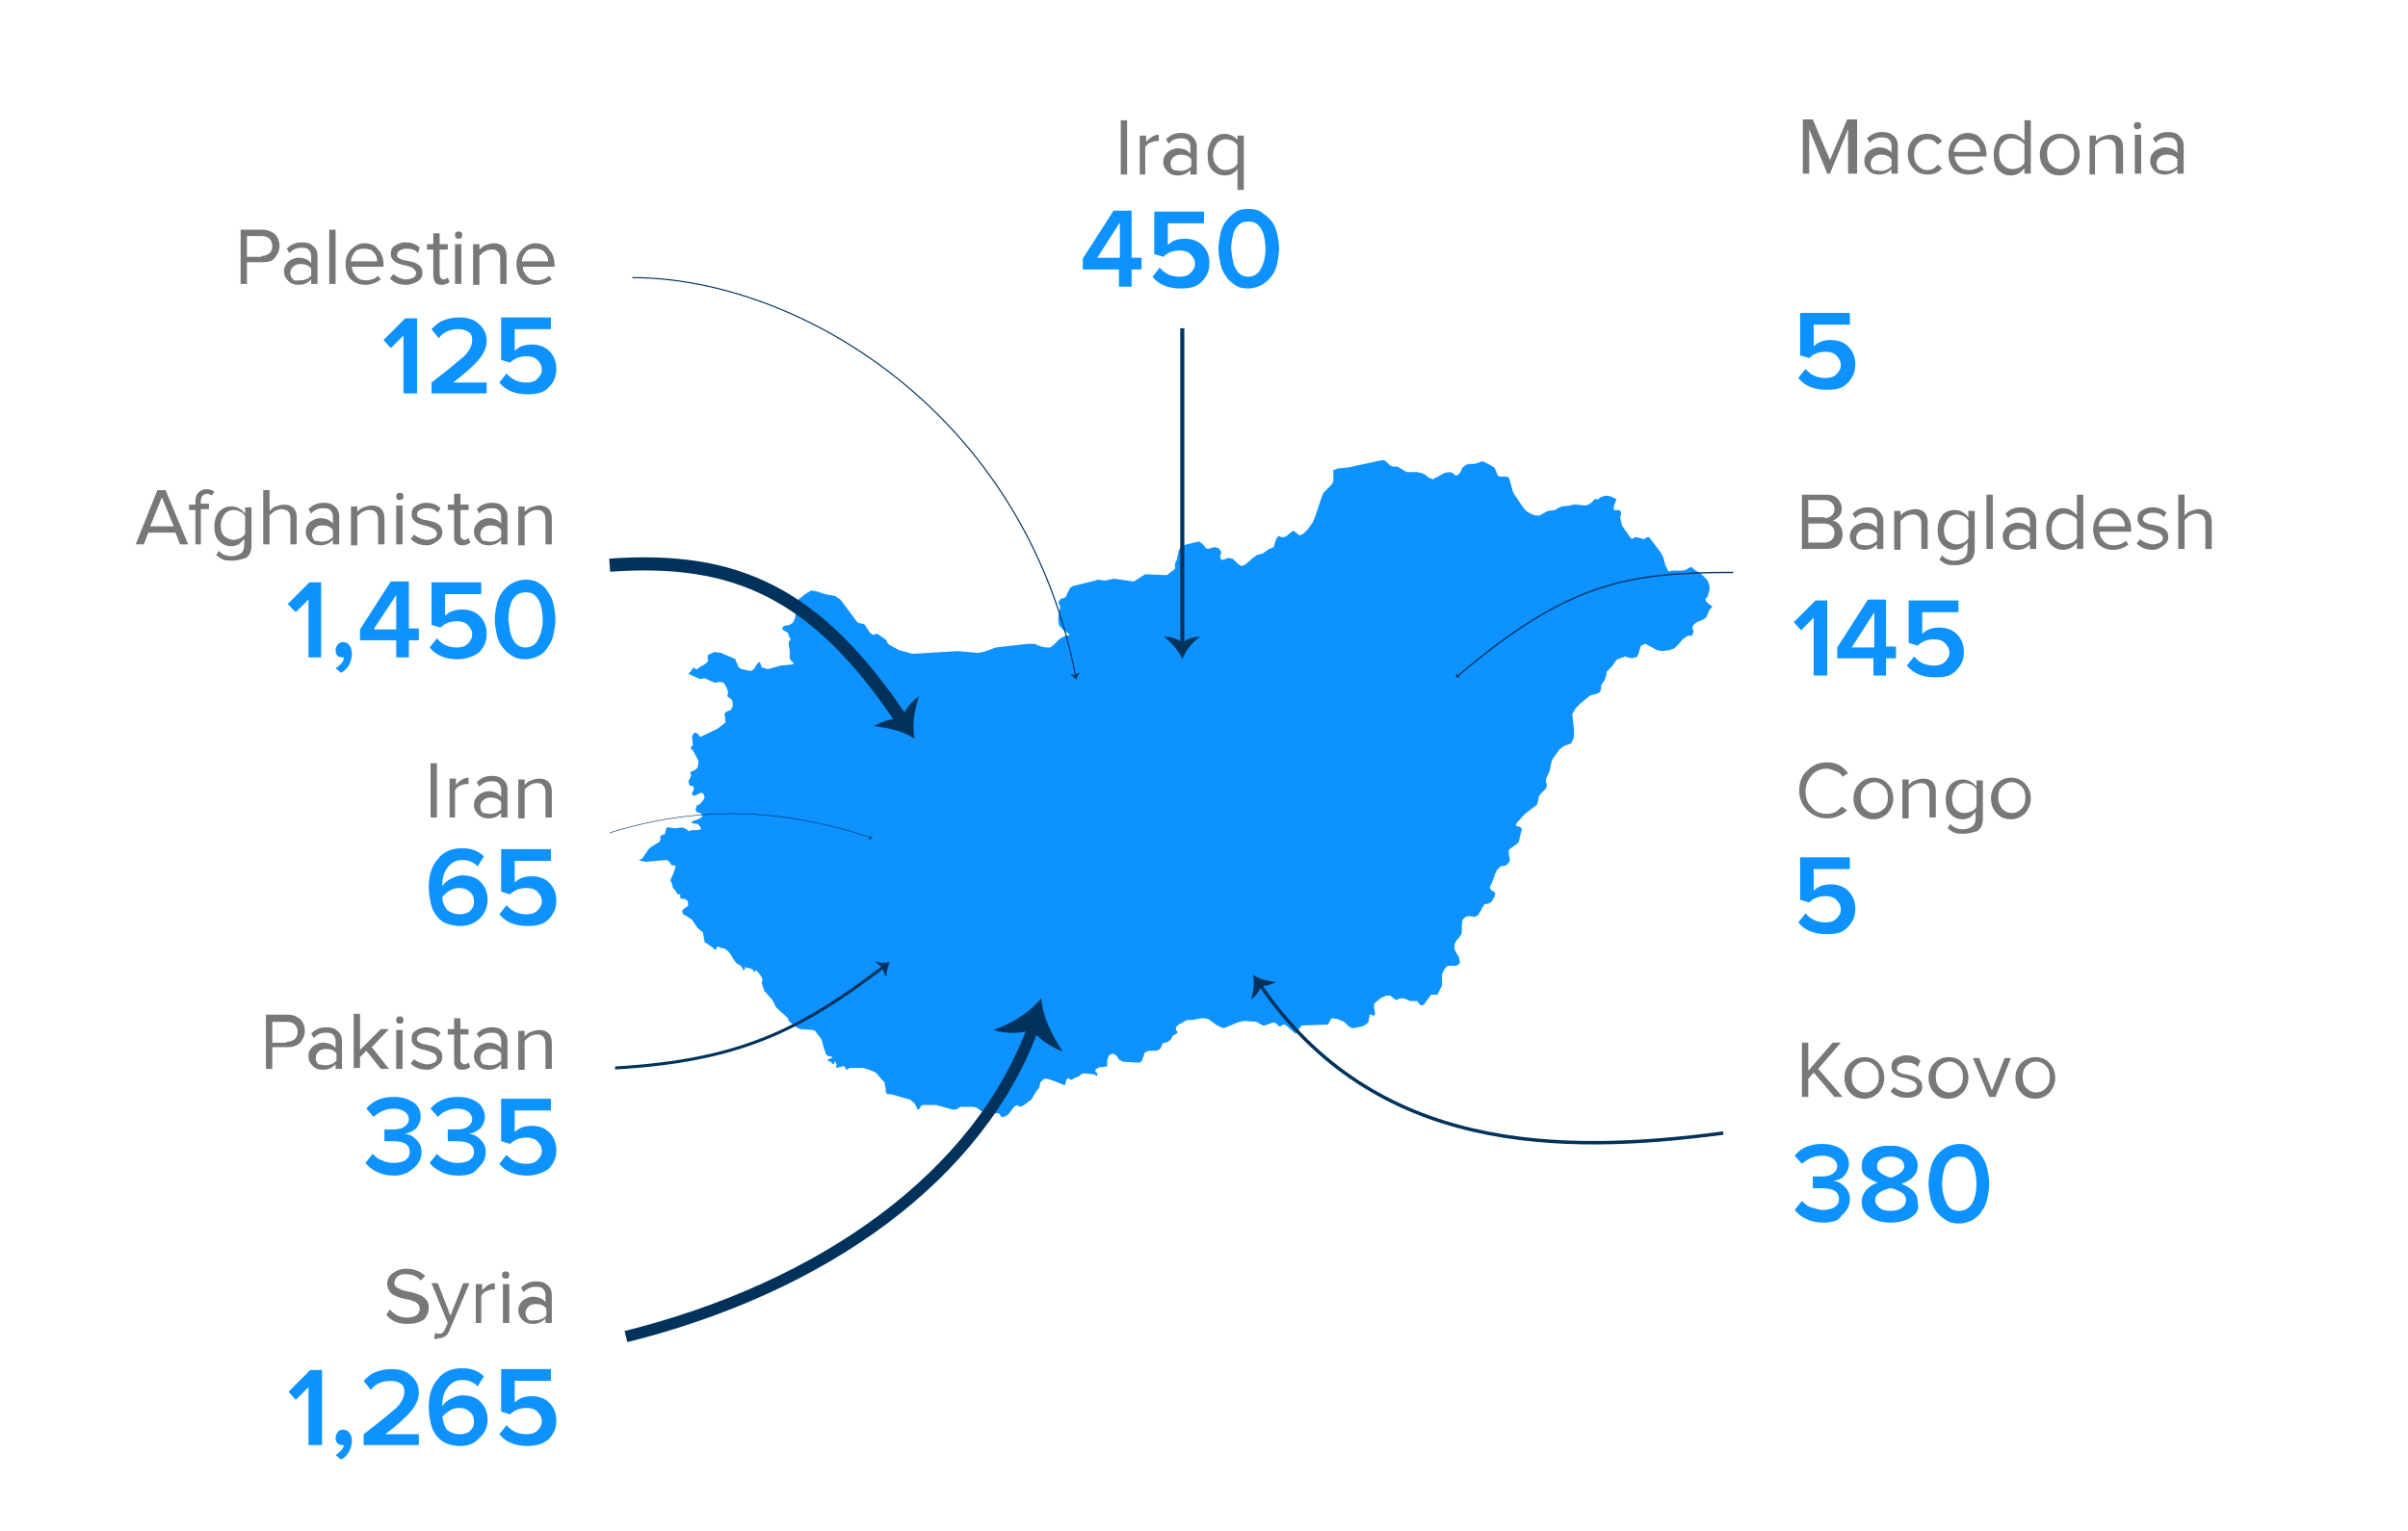 <?xml version="1.0" encoding="utf-8"?>
<!-- Generator: Adobe Illustrator 19.2.0, SVG Export Plug-In . SVG Version: 6.00 Build 0)  -->
<svg version="1.1" id="Layer_1" xmlns="http://www.w3.org/2000/svg" xmlns:xlink="http://www.w3.org/1999/xlink" x="0px" y="0px"
	 viewBox="0 0 266.2 169.3" style="enable-background:new 0 0 266.2 169.3;" xml:space="preserve">
<style type="text/css">
	.st0{fill:#0D92FF;}
	.st1{fill:#787878;}
	.st2{fill:none;stroke:#00325C;stroke-width:5.000000e-03;stroke-miterlimit:10;}
	.st3{fill:#00325C;}
	.st4{fill:none;stroke:#00325C;stroke-width:0.145;stroke-miterlimit:10;}
	.st5{fill:none;stroke:#00325C;stroke-width:1.265;stroke-miterlimit:3;}
	.st6{fill:none;stroke:#00325C;stroke-width:0.38;stroke-miterlimit:10;}
	.st7{fill:none;stroke:#00325C;stroke-width:0.335;stroke-miterlimit:10;}
	.st8{fill:none;stroke:#00325C;stroke-width:1.45;stroke-miterlimit:10;}
	.st9{fill:none;stroke:#00325C;stroke-width:6.500000e-02;stroke-miterlimit:10;}
	.st10{fill:none;stroke:#00325C;stroke-width:0.45;stroke-miterlimit:10;}
	.st11{fill:none;stroke:#00325C;stroke-width:0.125;stroke-miterlimit:10;}
</style>
<g>
	<polygon class="st0" points="188.5,66.3 188.8,65.9 188.9,65.5 189,65.2 189,65 188.9,64.5 188.7,64.1 188.5,63.9 188,63.4 
		187.3,63 187.2,62.9 187,62.7 186.7,62.8 186.4,63 186,63.1 184.8,63.1 184.5,63.2 184.5,63.2 184.4,63.1 184.1,62.5 183.9,61.7 
		183.6,61.1 182.3,59.4 182.3,59.4 182.2,59.4 182.1,59.4 181.8,59.6 181.6,59.6 181.3,59.5 180.9,59.4 180.8,59.4 180.7,59.4 
		180.6,59.5 180.4,59.6 180.3,59.5 180.2,59.4 179.3,58.1 179.2,57.6 179.1,57.2 179.2,56.9 179.2,56.6 179,56.4 178.9,56.4 
		178.4,56.4 178.4,56 178.7,55.2 178.1,54.9 177.5,54.8 176.9,55 176.7,55.2 176.7,55.2 176.3,55.2 175.9,55.6 175.6,55.8 
		175.3,55.9 174.2,55.8 173.9,55.8 173.6,55.9 172.7,56 172.4,56.1 171.9,56.4 171.1,56.5 170.2,57 169.7,57 169.2,56.8 168.7,56.5 
		168.3,56 167.3,54.5 167.2,54.2 166.9,53.1 166.8,52.8 166.5,52.7 165.8,52.7 165.6,52.6 165.5,52.4 165.3,51.9 165.2,51.7 
		165,51.6 164.7,51.4 164.1,51.1 163.9,51 163,51.3 162.4,51.3 162.1,51.4 161.8,51.6 161.6,51.8 161.5,52.1 161.3,52.4 161,52.6 
		160.8,52.5 160.6,52.3 160.3,52.2 159.7,52.3 158.4,53 157.9,52.8 157.6,52.5 157.1,52.3 156.6,52.2 156.2,52.2 155.5,52.2 
		154.5,51.6 154,51.6 153.7,51.5 153.2,51 153,50.9 152.7,50.9 149,51.7 147.9,51.8 147.4,52 147.4,52.2 147.4,52.4 147.4,52.9 
		147.4,53.1 147.4,53.2 147.2,53.6 146.6,54.2 146.3,54.5 146.1,55 145.4,57.1 145.1,57.8 144.6,58.5 144.1,59 143.7,59.2 
		143.5,59.1 143.3,58.9 143,58.7 142.8,58.8 142.2,59.3 141.9,59.4 141.6,59.4 141.5,59.3 141.3,59.3 141.1,59.6 141,59.8 
		140.9,60.2 140.8,60.5 140.6,60.6 140.3,60.7 139.6,61.2 138.9,61.4 138.5,61.7 137.7,62.4 137.3,62.6 136.9,62.4 136.3,61.8 
		135.8,61.7 135.2,61.9 135,61.9 134.9,61.7 134.9,61.4 135,61.2 135,61 134.7,60.6 134.3,60.5 133.5,60.7 133.3,60.6 132.9,60.1 
		132.7,60 132.6,59.9 132.4,59.9 130.8,60.3 130.5,60.5 130.3,60.9 130.1,61.9 129.9,62.3 129.9,62.4 129.9,62.5 129.9,62.8 
		129.9,62.9 129,63.6 126.6,63.5 125.5,64.2 125.3,64.3 123.2,64 122.1,64.2 121.4,64.1 121.1,64.2 118.6,64.8 118.3,65 117.8,66 
		117.7,66.1 117.3,66.2 117.2,66.3 117,66.6 117,66.7 117.1,66.8 117.2,67.1 117,68.2 117,68.7 117.1,69.2 117.6,69.7 118.3,70.2 
		117.8,70.3 117.4,70.5 117.1,70.7 116.5,71.3 116.1,71.6 115.6,71.6 115.1,71.5 114.4,71.2 113.6,71.2 110.1,71.6 108.7,72.1 
		108.1,72.2 105.9,72 100.9,72.3 99.4,71.9 98.3,71.3 98.1,71.1 98,70.8 97.6,70.5 97.3,70.3 97,70.1 96.8,70.1 96.6,70.2 
		96.5,70.2 96.2,70 95.6,69.1 95.5,69 95,68.9 94.9,68.9 94.7,68.7 92.9,66.3 92.3,65.9 91.2,65.7 90.3,65.4 89.7,65.3 89,65.7 
		87.9,66.6 88.1,66.8 88.1,67 88,67.2 88,67.4 87.9,67.4 87.8,67.5 87.7,67.6 87.8,67.7 87.9,67.7 87.9,67.8 88,67.8 87.9,68.3 
		87.8,68.6 87.6,68.9 87.3,69.1 86.7,69.2 86.5,69.4 86.5,69.6 86.6,69.7 87,69.9 87.1,70 87.3,70.5 87.4,70.7 87.2,71 87.2,71.4 
		87.3,71.9 87.3,72.8 87.4,73 87.6,73.2 87.8,73.4 87.4,73.5 86.3,73.6 84.9,74 84.2,73.8 84,73.2 83.7,73.4 83.4,73.9 83.2,74.1 
		83,74.2 82,74 81.8,73.9 81.6,73.7 81.5,73.4 81.4,73.2 81.3,72.9 81.1,72.8 79.7,72.2 79,72.1 78.3,72.4 78.2,72.7 78.3,73 
		78.2,73.2 78,73.4 77.3,73.8 77.1,74 77,74 76.9,74 76.8,73.9 76.7,73.8 76.6,73.9 76.3,74.3 76.1,74.5 76.5,74.7 77.4,75.1 
		77.9,75 79,75.5 79.6,75.4 80,75.5 80.3,76 80.5,76.5 80.4,77 80.7,77.2 80.9,77.4 81,77.7 81,78.1 80.8,78.5 80.3,78.7 80.1,78.9 
		80.2,79.9 79.3,80.6 77.4,81.5 77.2,81.2 76.9,81 76.7,81.1 76.5,81.4 76.6,82.4 76.5,82.5 76.5,82.5 76.4,82.6 76.4,82.8 
		76.4,82.9 76.5,82.9 76.6,82.9 76.6,83 77.2,84.1 77.2,84.5 77.1,84.9 76.9,85.1 76.3,85.4 76.4,85.8 76.1,86.4 76.2,86.8 
		76.3,86.9 76.6,86.9 76.7,87.1 76.7,87.3 76.5,87.7 76.5,87.9 76.8,88 77.4,87.7 77.7,87.7 77.9,88.1 77.8,88.4 77.4,88.9 77,89.1 
		76.9,89.5 77,89.8 77.4,89.9 77.6,90.1 77.7,90.2 77.6,90.3 77.4,90.5 76.6,90.8 76.4,91 76.9,91.1 77.1,91.1 77.4,91.4 77.5,91.7 
		77.1,91.8 76.7,91.8 76.4,91.8 76.3,91.9 76.2,91.9 76.1,91.9 76,91.8 75.7,91.6 75.4,91.5 74.6,91.6 74,91.5 73.7,91.5 73.6,91.8 
		73.5,92.2 73.4,92.3 73.2,92.3 73,92.5 73,92.7 73,92.8 73,92.9 72.9,93.1 72.7,93.2 72.4,93.4 71.9,93.7 71.7,93.9 71.1,94.8 
		70.9,95 70.6,95.1 71.3,95.3 73.7,95.1 73.9,95.2 74.2,95.6 74.3,95.7 74.6,95.7 74.7,95.9 74.6,96.1 74.5,96.4 74.4,96.7 
		74.2,97.1 74.1,97.4 74.2,97.5 74.4,98.2 74.6,98.4 74.8,98.7 74.9,98.9 75.2,98.9 75.2,99.3 75.4,99.4 75.7,99.4 76,99.6 
		76.1,100.1 75.9,100.3 75.6,100.5 75.4,100.7 75.5,101.1 75.9,101.3 76.5,101.7 77.1,102.6 77.7,103.1 77.9,104.2 78.1,104.3 
		78.8,104.8 79,105 79.2,105 79.2,104.8 79.3,104.7 79.5,104.7 79.6,104.8 80.1,104.9 80.5,105.2 80.8,105.6 81.1,106.1 81.4,106.5 
		81.9,106.8 82.2,107.3 82.3,107.3 82.4,106.9 82.5,107 83,107.1 83.1,107.2 83.2,107.2 83.3,107.3 83.3,107.4 83.4,107.5 
		83.5,107.4 83.5,107.3 83.6,107.3 83.8,107.5 84.1,107.9 84.3,108.3 84.2,108.7 84.5,109.6 84.6,109.7 84.7,109.8 85.4,110.6 
		85.8,111.4 86,111.6 86.9,112.4 87.1,112.6 87.2,112.9 87.4,113.1 88.2,113.7 88.5,113.8 89.9,113.9 90.1,114 90.8,114.9 
		90.9,115.2 91.1,116 91.2,116.2 91.3,116.6 91.6,116.8 91.9,116.8 92,117 91.9,117 91.7,117.1 91.5,117.2 91.5,117.3 91.8,117.4 
		92,117.6 92.2,117.7 92.3,117.3 92.5,117.8 92.4,118 92.5,118.1 92.8,118 93.3,117.9 93.4,118 93.6,118.4 93.6,118.3 93.7,118.2 
		93.8,118.2 93.9,118.1 95.4,118.1 96.1,118.3 96.8,118.6 97.6,119.5 97.8,119.7 97.8,119.9 97.9,120.3 97.9,120.6 98,120.9 
		98.1,121 98.5,121 100.6,121.6 101.1,122 101.4,122.6 101.4,122.7 101.6,122.7 101.7,122.5 101.8,122.3 102,122.2 103.5,122.2 
		105.3,122.7 105.5,122.7 105.7,122.7 106,122.5 106.2,122.4 107.6,122.4 108,122.5 108.5,122.9 108.9,122.9 109.2,123.2 
		109.5,123.4 109.8,123.2 110.1,123.1 110.4,123.1 110.7,123.5 110.8,123.5 111,123.5 111.2,123.4 111.5,123.2 112.1,122.4 
		112.4,122.2 112.8,122.4 113.2,122.2 114,121.6 114.2,121.3 114.6,120.6 114.9,120.3 114.9,120.3 114.9,120.1 115,119.8 115,119.7 
		115.4,119.3 115.8,119.3 116.7,119.6 117.4,119.9 117.6,120 117.8,119.9 117.8,119.7 117.9,119.4 118.1,119.2 118.3,119.4 
		118.5,119.4 118.8,119.2 119.1,119.1 119.3,119 119.5,118.8 119.8,118.7 119.9,118.7 120.9,118.8 121,118.8 121.2,119 121.3,118.9 
		121.3,118.9 121.3,118.8 121.3,118.8 121.3,118.7 121.2,118.6 121.1,118.5 121.1,118.4 121.1,118.3 121.2,118.2 121.6,118 
		121.8,118 122,118 122.4,117.9 122.4,117.2 122.6,116.7 123,116.5 123.4,116.7 123.6,117 123.7,117.2 123.8,117.2 124.1,117.4 
		125.6,117.5 126.1,117.5 126.1,117.4 126.3,117.2 126.3,117 126.4,116.9 126.5,116.5 126.7,116.3 126.8,116.3 127,116.2 
		127.1,116.2 127.8,116.2 128.1,116.1 128.3,115.9 128.4,115.7 128.5,115.5 128.5,115.4 128.7,115.3 128.9,115.3 129.1,115.2 
		129.4,115 129.5,114.8 129.6,114.7 129.6,114.6 129.6,114.6 129.7,114.5 129.9,114.4 130.2,114.2 130.1,114 130,113.9 130,113.8 
		130,113.8 130,113.6 130.2,113.4 130.3,113.3 130.5,113.2 130.7,113.1 131,112.9 131.1,112.9 131.2,112.8 131.4,112.8 131.8,112.8 
		132.8,112.6 133.2,112.6 133.6,112.7 134.4,113.3 135,113.6 135.3,113.7 137,113 137.6,112.9 137.7,112.9 138.9,113 139.6,113.4 
		139.8,113.4 140.1,113.3 140.4,113.2 140.6,113.1 140.7,113.1 140.8,113.1 141,113.1 141.1,113.2 141.1,113.2 141.3,113.4 
		141.4,113.5 141.4,113.5 141.5,113.5 141.9,113.3 142,113.3 142.3,113.5 143.2,114.3 143.9,113.4 146.8,113.3 147.2,112.6 
		147.9,112.7 148.6,113 149.1,113.5 149.3,113.6 149.5,113.7 149.6,113.7 150.6,113.5 151,113.3 151.3,113 151.3,112.8 151.4,112.4 
		151.4,112.2 151.6,112.2 151.7,112.3 151.9,112.3 152,112.2 152,112 151.9,111.4 151.9,111.1 151.9,111 152.6,110.4 153,110.2 
		153.3,110.1 153.7,110.1 153.8,110.2 154.2,110.5 154.4,110.6 154.5,110.5 154.8,110.4 154.9,110.4 155.2,110.4 155.9,110.7 
		156.2,110.7 156.4,110.7 156.5,110.7 156.7,110.7 156.8,110.9 157.1,111.2 157.4,111.1 158.2,110 158.4,110 158.9,110 159,109.8 
		159.2,109.4 159.4,109 159.4,107.8 159.6,107.3 159.9,106.9 160.2,106.8 161,106.8 161.4,106.5 161.3,105.9 160.8,105 160.8,104.4 
		161,104 161.3,103.7 161.6,103.2 161.6,102.2 161.7,101.7 162,101.4 162.4,101.3 163,101.4 163.4,101.2 163.7,100.7 163.9,100.3 
		164.1,100 164.6,99.9 164.9,99.7 165.2,99.2 165.3,98.7 164.8,98.4 164.8,98.4 164.8,98.3 164.7,98.2 164.7,98.1 164.8,97.9 
		164.8,97.8 164.9,97.7 165.3,96.6 165.5,96.2 165.9,95.8 166.5,95.7 166.7,95.5 166.9,95.2 166.9,94.9 166.8,94.6 166.8,94.3 
		166.8,94 166.8,94 166.9,93.9 167.7,93.3 167.9,93.1 168.2,91.8 168.3,91.8 168.3,91.8 168.1,91.5 168,91.4 167.8,91.4 167.6,91.3 
		167.6,91.1 168.3,90.3 168.7,89.9 169.5,89.3 169.9,89 170,88.7 170.1,88.3 170.1,88.1 170.3,87.8 170.7,87.4 170.9,87.2 171,86.9 
		171,86.7 170.9,86.5 170.9,86.2 171,85.9 171.2,85.5 171.3,85.3 171.5,84.3 171.6,84 172.3,83 172.6,82.7 172.9,82.5 173.7,82.2 
		174,81.5 174,80.7 173.9,79.8 173.8,79 174.2,78.3 174.7,77.8 175.8,76.9 176.6,76.7 176.9,76.5 176.9,76.4 177,76.2 177,76 
		177,75.8 177.4,75.2 177.5,74.9 177.6,74.5 177.6,74.3 177.8,74.1 178.1,73.8 178.2,73.7 178.6,73.1 178.8,72.9 179.1,72.8 
		179.4,72.7 179.6,72.6 180.4,72.8 180.7,72.7 180.9,72.7 181.1,72.4 181.4,71.4 181.9,71.2 183.2,71.9 183.8,72 184.5,71.9 
		185.1,71.7 185.6,71.2 186,70.7 186.3,70.5 186.6,70.3 187,70.3 187.1,70.2 187.2,69.9 187.2,69.7 187.1,69.5 187.1,69.3 187.3,69 
		187.6,68.8 188.3,68.5 188.6,68.3 189,67.4 189.3,67.1 188.7,66.6 	"/>
	<g>
		<path class="st1" d="M205,19.2h-0.7v-4.9l-2,4.9h-0.3l-2-4.9v4.9h-0.7v-6h1.1l1.9,4.5l1.9-4.5h1.1V19.2z"/>
		<path class="st1" d="M209.8,19.2h-0.7v-0.5c-0.4,0.4-0.8,0.6-1.4,0.6c-0.4,0-0.8-0.1-1.1-0.4c-0.3-0.3-0.5-0.6-0.5-1.1
			c0-0.5,0.2-0.8,0.5-1.1c0.3-0.2,0.7-0.4,1.1-0.4c0.6,0,1.1,0.2,1.4,0.6v-0.8c0-0.3-0.1-0.5-0.3-0.7s-0.5-0.2-0.8-0.2
			c-0.5,0-1,0.2-1.3,0.6l-0.3-0.5c0.5-0.5,1-0.7,1.7-0.7c0.5,0,0.9,0.1,1.2,0.4c0.3,0.2,0.5,0.6,0.5,1.1V19.2z M207.9,18.9
			c0.5,0,0.9-0.2,1.2-0.5v-0.8c-0.3-0.4-0.7-0.5-1.2-0.5c-0.3,0-0.6,0.1-0.8,0.3c-0.2,0.2-0.3,0.4-0.3,0.7c0,0.3,0.1,0.5,0.3,0.7
			C207.4,18.8,207.6,18.9,207.9,18.9z"/>
		<path class="st1" d="M213.1,19.3c-0.6,0-1.2-0.2-1.6-0.7c-0.4-0.4-0.6-1-0.6-1.6s0.2-1.2,0.6-1.6c0.4-0.4,0.9-0.6,1.6-0.6
			c0.7,0,1.2,0.3,1.6,0.8l-0.5,0.4c-0.3-0.4-0.6-0.6-1.1-0.6c-0.5,0-0.8,0.2-1.1,0.5c-0.3,0.3-0.4,0.7-0.4,1.2s0.1,0.9,0.4,1.2
			c0.3,0.3,0.6,0.5,1.1,0.5s0.8-0.2,1.1-0.6l0.5,0.4C214.3,19.1,213.7,19.3,213.1,19.3z"/>
		<path class="st1" d="M217.6,19.3c-0.6,0-1.2-0.2-1.6-0.6s-0.6-1-0.6-1.7c0-0.6,0.2-1.2,0.6-1.6c0.4-0.4,0.9-0.7,1.5-0.7
			c0.6,0,1.2,0.2,1.5,0.7c0.4,0.4,0.6,1,0.6,1.7v0.2h-3.5c0,0.4,0.2,0.8,0.5,1.1c0.3,0.3,0.6,0.4,1.1,0.4c0.5,0,1-0.2,1.3-0.5
			l0.3,0.4C218.9,19.1,218.3,19.3,217.6,19.3z M218.9,16.8c0-0.4-0.1-0.7-0.4-1s-0.6-0.4-1.1-0.4c-0.4,0-0.8,0.1-1,0.4
			c-0.2,0.3-0.4,0.6-0.4,1H218.9z"/>
		<path class="st1" d="M224.5,19.2h-0.7v-0.6c-0.4,0.5-0.9,0.8-1.5,0.8c-0.6,0-1-0.2-1.4-0.6c-0.4-0.4-0.5-1-0.5-1.7
			c0-0.7,0.2-1.2,0.5-1.7s0.8-0.6,1.4-0.6c0.6,0,1.1,0.3,1.5,0.8v-2.3h0.7V19.2z M222.5,18.7c0.3,0,0.5-0.1,0.8-0.2
			c0.2-0.1,0.4-0.3,0.5-0.5v-2c-0.1-0.2-0.3-0.4-0.6-0.5c-0.2-0.1-0.5-0.2-0.8-0.2c-0.4,0-0.8,0.2-1,0.5c-0.3,0.3-0.4,0.7-0.4,1.2
			s0.1,0.9,0.4,1.2C221.8,18.6,222.1,18.7,222.5,18.7z"/>
		<path class="st1" d="M229.3,18.7c-0.4,0.4-0.9,0.7-1.6,0.7c-0.6,0-1.2-0.2-1.6-0.7c-0.4-0.4-0.6-1-0.6-1.6s0.2-1.2,0.6-1.6
			c0.4-0.4,0.9-0.7,1.6-0.7c0.6,0,1.2,0.2,1.6,0.7c0.4,0.4,0.6,1,0.6,1.6S229.7,18.2,229.3,18.7z M226.7,18.2
			c0.3,0.3,0.6,0.5,1.1,0.5c0.4,0,0.8-0.2,1.1-0.5s0.4-0.7,0.4-1.2s-0.1-0.9-0.4-1.2c-0.3-0.3-0.6-0.5-1.1-0.5
			c-0.4,0-0.8,0.2-1.1,0.5c-0.3,0.3-0.4,0.7-0.4,1.2C226.3,17.5,226.4,17.9,226.7,18.2z"/>
		<path class="st1" d="M234.6,19.2h-0.7v-2.8c0-0.4-0.1-0.6-0.3-0.8c-0.2-0.2-0.4-0.2-0.7-0.2c-0.3,0-0.5,0.1-0.7,0.2
			c-0.2,0.1-0.4,0.3-0.6,0.5v3.2H231v-4.3h0.7v0.6c0.2-0.2,0.4-0.4,0.7-0.5c0.3-0.1,0.6-0.2,0.9-0.2c0.9,0,1.4,0.5,1.4,1.4V19.2z"/>
		<path class="st1" d="M236.3,14.3c-0.1,0-0.2,0-0.3-0.1c-0.1-0.1-0.1-0.2-0.1-0.3s0-0.2,0.1-0.3c0.1-0.1,0.2-0.1,0.3-0.1
			c0.1,0,0.2,0,0.3,0.1c0.1,0.1,0.1,0.2,0.1,0.3s0,0.2-0.1,0.3C236.5,14.2,236.4,14.3,236.3,14.3z M236.6,19.2H236v-4.3h0.7V19.2z"
			/>
		<path class="st1" d="M241.4,19.2h-0.7v-0.5c-0.4,0.4-0.8,0.6-1.4,0.6c-0.4,0-0.8-0.1-1.1-0.4c-0.3-0.3-0.5-0.6-0.5-1.1
			c0-0.5,0.2-0.8,0.5-1.1c0.3-0.2,0.7-0.4,1.1-0.4c0.6,0,1.1,0.2,1.4,0.6v-0.8c0-0.3-0.1-0.5-0.3-0.7c-0.2-0.2-0.5-0.2-0.8-0.2
			c-0.5,0-1,0.2-1.3,0.6l-0.3-0.5c0.5-0.5,1-0.7,1.7-0.7c0.5,0,0.9,0.1,1.2,0.4s0.5,0.6,0.5,1.1V19.2z M239.5,18.9
			c0.5,0,0.9-0.2,1.2-0.5v-0.8c-0.3-0.4-0.7-0.5-1.2-0.5c-0.3,0-0.6,0.1-0.8,0.3c-0.2,0.2-0.3,0.4-0.3,0.7c0,0.3,0.1,0.5,0.3,0.7
			C238.9,18.8,239.2,18.9,239.5,18.9z"/>
	</g>
	<g>
		<path class="st1" d="M201.9,60.7h-2.7v-6h2.7c0.5,0,0.9,0.1,1.2,0.4c0.3,0.3,0.5,0.7,0.5,1.1c0,0.4-0.1,0.7-0.3,0.9
			c-0.2,0.2-0.5,0.4-0.7,0.5c0.3,0,0.6,0.2,0.8,0.5s0.3,0.6,0.3,1c0,0.5-0.2,0.9-0.5,1.2S202.4,60.7,201.9,60.7z M201.7,57.3
			c0.3,0,0.6-0.1,0.8-0.3s0.3-0.4,0.3-0.7c0-0.3-0.1-0.5-0.3-0.7c-0.2-0.2-0.4-0.3-0.8-0.3h-1.8v1.9H201.7z M201.7,60
			c0.3,0,0.6-0.1,0.8-0.3c0.2-0.2,0.3-0.4,0.3-0.8c0-0.3-0.1-0.5-0.3-0.7c-0.2-0.2-0.5-0.3-0.8-0.3h-1.8V60H201.7z"/>
		<path class="st1" d="M208.2,60.7h-0.7v-0.5c-0.4,0.4-0.8,0.6-1.4,0.6c-0.4,0-0.8-0.1-1.1-0.4c-0.3-0.3-0.5-0.6-0.5-1.1
			c0-0.5,0.2-0.8,0.5-1.1c0.3-0.2,0.7-0.4,1.1-0.4c0.6,0,1.1,0.2,1.4,0.6v-0.8c0-0.3-0.1-0.5-0.3-0.7c-0.2-0.2-0.5-0.2-0.8-0.2
			c-0.5,0-1,0.2-1.3,0.6l-0.3-0.5c0.5-0.5,1-0.7,1.7-0.7c0.5,0,0.9,0.1,1.2,0.4s0.5,0.6,0.5,1.1V60.7z M206.3,60.3
			c0.5,0,0.9-0.2,1.2-0.5V59c-0.3-0.4-0.7-0.5-1.2-0.5c-0.3,0-0.6,0.1-0.8,0.3c-0.2,0.2-0.3,0.4-0.3,0.7c0,0.3,0.1,0.5,0.3,0.7
			C205.7,60.2,206,60.3,206.3,60.3z"/>
		<path class="st1" d="M213.1,60.7h-0.7v-2.8c0-0.4-0.1-0.6-0.3-0.8c-0.2-0.2-0.4-0.2-0.7-0.2c-0.3,0-0.5,0.1-0.7,0.2
			c-0.2,0.1-0.4,0.3-0.6,0.5v3.2h-0.7v-4.3h0.7V57c0.2-0.2,0.4-0.4,0.7-0.5c0.3-0.1,0.6-0.2,0.9-0.2c0.9,0,1.4,0.5,1.4,1.4V60.7z"/>
		<path class="st1" d="M216.2,62.5c-0.4,0-0.7,0-1-0.1c-0.3-0.1-0.5-0.3-0.8-0.5l0.3-0.5c0.3,0.4,0.8,0.6,1.4,0.6
			c0.4,0,0.7-0.1,1-0.3c0.3-0.2,0.4-0.5,0.4-1V60c-0.2,0.2-0.4,0.4-0.6,0.6c-0.3,0.1-0.5,0.2-0.8,0.2c-0.6,0-1-0.2-1.4-0.6
			c-0.4-0.4-0.5-1-0.5-1.6c0-0.7,0.2-1.2,0.5-1.6s0.8-0.6,1.4-0.6c0.6,0,1.1,0.3,1.5,0.8v-0.7h0.7v4.2c0,0.7-0.2,1.1-0.6,1.4
			C217.3,62.3,216.8,62.5,216.2,62.5z M216.3,60.2c0.3,0,0.5-0.1,0.8-0.2c0.2-0.1,0.4-0.3,0.5-0.5v-1.9c-0.1-0.2-0.3-0.4-0.5-0.5
			s-0.5-0.2-0.8-0.2c-0.4,0-0.8,0.2-1,0.5c-0.2,0.3-0.4,0.7-0.4,1.2c0,0.5,0.1,0.9,0.4,1.2C215.6,60,215.9,60.2,216.3,60.2z"/>
		<path class="st1" d="M220.3,60.7h-0.7v-6h0.7V60.7z"/>
		<path class="st1" d="M225.1,60.7h-0.7v-0.5c-0.4,0.4-0.8,0.6-1.4,0.6c-0.4,0-0.8-0.1-1.1-0.4c-0.3-0.3-0.5-0.6-0.5-1.1
			c0-0.5,0.2-0.8,0.5-1.1c0.3-0.2,0.7-0.4,1.1-0.4c0.6,0,1.1,0.2,1.4,0.6v-0.8c0-0.3-0.1-0.5-0.3-0.7s-0.5-0.2-0.8-0.2
			c-0.5,0-1,0.2-1.3,0.6l-0.3-0.5c0.5-0.5,1-0.7,1.7-0.7c0.5,0,0.9,0.1,1.2,0.4c0.3,0.2,0.5,0.6,0.5,1.1V60.7z M223.2,60.3
			c0.5,0,0.9-0.2,1.2-0.5V59c-0.3-0.4-0.7-0.5-1.2-0.5c-0.3,0-0.6,0.1-0.8,0.3c-0.2,0.2-0.3,0.4-0.3,0.7c0,0.3,0.1,0.5,0.3,0.7
			C222.6,60.2,222.9,60.3,223.2,60.3z"/>
		<path class="st1" d="M230.3,60.7h-0.7V60c-0.4,0.5-0.9,0.8-1.5,0.8c-0.6,0-1-0.2-1.4-0.6c-0.4-0.4-0.5-1-0.5-1.7
			c0-0.7,0.2-1.2,0.5-1.7c0.4-0.4,0.8-0.6,1.4-0.6c0.6,0,1.1,0.3,1.5,0.8v-2.3h0.7V60.7z M228.3,60.2c0.3,0,0.5-0.1,0.8-0.2
			c0.2-0.1,0.4-0.3,0.5-0.5v-2c-0.1-0.2-0.3-0.4-0.6-0.5s-0.5-0.2-0.8-0.2c-0.4,0-0.8,0.2-1,0.5c-0.3,0.3-0.4,0.7-0.4,1.2
			s0.1,0.9,0.4,1.2C227.5,60,227.8,60.2,228.3,60.2z"/>
		<path class="st1" d="M233.6,60.8c-0.6,0-1.2-0.2-1.6-0.6s-0.6-1-0.6-1.7c0-0.6,0.2-1.2,0.6-1.6c0.4-0.4,0.9-0.7,1.5-0.7
			c0.6,0,1.2,0.2,1.5,0.7c0.4,0.4,0.6,1,0.6,1.7v0.2h-3.5c0,0.4,0.2,0.8,0.5,1.1c0.3,0.3,0.6,0.4,1.1,0.4c0.5,0,1-0.2,1.3-0.5
			l0.3,0.4C234.8,60.6,234.3,60.8,233.6,60.8z M234.9,58.2c0-0.4-0.1-0.7-0.4-1s-0.6-0.4-1.1-0.4c-0.4,0-0.8,0.1-1,0.4
			c-0.2,0.3-0.4,0.6-0.4,1H234.9z"/>
		<path class="st1" d="M238,60.8c-0.7,0-1.3-0.2-1.8-0.7l0.4-0.5c0.1,0.2,0.4,0.3,0.6,0.4c0.3,0.1,0.5,0.2,0.8,0.2
			c0.3,0,0.6-0.1,0.8-0.2c0.2-0.1,0.3-0.3,0.3-0.5c0-0.2-0.1-0.3-0.3-0.5c-0.2-0.1-0.4-0.2-0.7-0.3c-0.3-0.1-0.5-0.1-0.8-0.2
			c-0.3-0.1-0.5-0.2-0.7-0.4c-0.2-0.2-0.3-0.4-0.3-0.7c0-0.4,0.1-0.7,0.4-0.9s0.7-0.4,1.2-0.4c0.7,0,1.2,0.2,1.6,0.6l-0.3,0.5
			c-0.3-0.4-0.7-0.5-1.3-0.5c-0.3,0-0.5,0.1-0.7,0.2c-0.2,0.1-0.3,0.3-0.3,0.5c0,0.2,0.1,0.3,0.3,0.4c0.2,0.1,0.4,0.2,0.7,0.2
			c0.3,0.1,0.5,0.1,0.8,0.2c0.3,0.1,0.5,0.2,0.7,0.4c0.2,0.2,0.3,0.4,0.3,0.8c0,0.4-0.2,0.7-0.5,0.9S238.6,60.8,238,60.8z"/>
		<path class="st1" d="M244.5,60.7h-0.7v-2.9c0-0.4-0.1-0.6-0.3-0.8c-0.2-0.1-0.4-0.2-0.7-0.2c-0.2,0-0.5,0.1-0.7,0.2
			c-0.2,0.1-0.4,0.3-0.6,0.5v3.2h-0.7v-6h0.7V57c0.2-0.2,0.4-0.4,0.7-0.5c0.3-0.1,0.6-0.2,0.9-0.2c0.9,0,1.4,0.5,1.4,1.4V60.7z"/>
	</g>
	<g>
		<path class="st1" d="M202,90.5c-0.9,0-1.6-0.3-2.2-0.9c-0.6-0.6-0.9-1.3-0.9-2.2s0.3-1.7,0.9-2.2c0.6-0.6,1.3-0.9,2.2-0.9
			c1,0,1.7,0.4,2.3,1.2l-0.6,0.4c-0.2-0.3-0.4-0.5-0.7-0.6S202.3,85,202,85c-0.7,0-1.2,0.2-1.7,0.7c-0.4,0.5-0.7,1-0.7,1.8
			s0.2,1.3,0.7,1.8c0.4,0.5,1,0.7,1.7,0.7c0.3,0,0.7-0.1,0.9-0.2c0.3-0.2,0.5-0.4,0.7-0.6l0.6,0.4C203.7,90.1,202.9,90.5,202,90.5z"
			/>
		<path class="st1" d="M208.7,89.9c-0.4,0.4-0.9,0.7-1.6,0.7c-0.6,0-1.2-0.2-1.6-0.7c-0.4-0.4-0.6-1-0.6-1.6s0.2-1.2,0.6-1.6
			c0.4-0.4,0.9-0.7,1.6-0.7c0.6,0,1.2,0.2,1.6,0.7c0.4,0.4,0.6,1,0.6,1.6S209.1,89.4,208.7,89.9z M206.1,89.4
			c0.3,0.3,0.6,0.5,1.1,0.5c0.4,0,0.8-0.2,1.1-0.5s0.4-0.7,0.4-1.2s-0.1-0.9-0.4-1.2c-0.3-0.3-0.6-0.5-1.1-0.5
			c-0.4,0-0.8,0.2-1.1,0.5c-0.3,0.3-0.4,0.7-0.4,1.2C205.7,88.7,205.8,89.1,206.1,89.4z"/>
		<path class="st1" d="M214,90.4h-0.7v-2.8c0-0.4-0.1-0.6-0.3-0.8c-0.2-0.2-0.4-0.2-0.7-0.2c-0.3,0-0.5,0.1-0.7,0.2
			c-0.2,0.1-0.4,0.3-0.6,0.5v3.2h-0.7v-4.3h0.7v0.6c0.2-0.2,0.4-0.4,0.7-0.5c0.3-0.1,0.6-0.2,0.9-0.2c0.9,0,1.4,0.5,1.4,1.4V90.4z"
			/>
		<path class="st1" d="M217.1,92.2c-0.4,0-0.7,0-1-0.1c-0.3-0.1-0.5-0.3-0.8-0.5l0.3-0.5c0.3,0.4,0.8,0.6,1.4,0.6
			c0.4,0,0.7-0.1,1-0.3s0.4-0.5,0.4-1v-0.6c-0.2,0.2-0.4,0.4-0.6,0.6c-0.3,0.1-0.5,0.2-0.8,0.2c-0.6,0-1-0.2-1.4-0.6
			c-0.4-0.4-0.5-1-0.5-1.6c0-0.7,0.2-1.2,0.5-1.6c0.4-0.4,0.8-0.6,1.4-0.6c0.6,0,1.1,0.3,1.5,0.8v-0.7h0.7v4.2
			c0,0.7-0.2,1.1-0.6,1.4C218.2,92,217.7,92.2,217.1,92.2z M217.2,89.9c0.3,0,0.5-0.1,0.8-0.2c0.2-0.1,0.4-0.3,0.5-0.5v-1.9
			c-0.1-0.2-0.3-0.4-0.5-0.5s-0.5-0.2-0.8-0.2c-0.4,0-0.8,0.2-1,0.5c-0.2,0.3-0.4,0.7-0.4,1.2c0,0.5,0.1,0.9,0.4,1.2
			C216.4,89.7,216.7,89.9,217.2,89.9z"/>
		<path class="st1" d="M223.9,89.9c-0.4,0.4-0.9,0.7-1.6,0.7c-0.6,0-1.2-0.2-1.6-0.7c-0.4-0.4-0.6-1-0.6-1.6s0.2-1.2,0.6-1.6
			c0.4-0.4,0.9-0.7,1.6-0.7c0.6,0,1.2,0.2,1.6,0.7c0.4,0.4,0.6,1,0.6,1.6S224.3,89.4,223.9,89.9z M221.3,89.4
			c0.3,0.3,0.6,0.5,1.1,0.5s0.8-0.2,1.1-0.5s0.4-0.7,0.4-1.2s-0.1-0.9-0.4-1.2c-0.3-0.3-0.6-0.5-1.1-0.5s-0.8,0.2-1.1,0.5
			c-0.3,0.3-0.4,0.7-0.4,1.2C220.9,88.7,221.1,89.1,221.3,89.4z"/>
	</g>
	<g>
		<path class="st1" d="M203.7,121.3h-0.9l-2.3-2.7l-0.6,0.7v2h-0.7v-6h0.7v3.1l2.7-3.1h0.9l-2.5,2.9L203.7,121.3z"/>
		<path class="st1" d="M207.7,120.8c-0.4,0.4-0.9,0.7-1.6,0.7c-0.6,0-1.2-0.2-1.6-0.7c-0.4-0.4-0.6-1-0.6-1.6s0.2-1.2,0.6-1.6
			c0.4-0.4,0.9-0.7,1.6-0.7c0.6,0,1.2,0.2,1.6,0.7c0.4,0.4,0.6,1,0.6,1.6S208.1,120.3,207.7,120.8z M205.1,120.3
			c0.3,0.3,0.6,0.5,1.1,0.5s0.8-0.2,1.1-0.5s0.4-0.7,0.4-1.2s-0.1-0.9-0.4-1.2c-0.3-0.3-0.6-0.5-1.1-0.5s-0.8,0.2-1.1,0.5
			c-0.3,0.3-0.4,0.7-0.4,1.2C204.7,119.6,204.8,120,205.1,120.3z"/>
		<path class="st1" d="M210.8,121.4c-0.7,0-1.3-0.2-1.8-0.7l0.4-0.5c0.2,0.2,0.4,0.3,0.6,0.4c0.3,0.1,0.5,0.2,0.8,0.2
			c0.3,0,0.6-0.1,0.8-0.2c0.2-0.1,0.3-0.3,0.3-0.5c0-0.2-0.1-0.3-0.3-0.5c-0.2-0.1-0.4-0.2-0.7-0.3c-0.3-0.1-0.5-0.1-0.8-0.2
			c-0.3-0.1-0.5-0.2-0.7-0.4c-0.2-0.2-0.3-0.4-0.3-0.7c0-0.4,0.1-0.7,0.4-0.9s0.7-0.4,1.2-0.4c0.7,0,1.2,0.2,1.6,0.6L212,118
			c-0.3-0.4-0.7-0.5-1.3-0.5c-0.3,0-0.5,0.1-0.7,0.2s-0.3,0.3-0.3,0.5c0,0.2,0.1,0.3,0.3,0.4c0.2,0.1,0.4,0.2,0.7,0.2
			c0.3,0.1,0.5,0.1,0.8,0.2s0.5,0.2,0.7,0.4c0.2,0.2,0.3,0.4,0.3,0.8c0,0.4-0.2,0.7-0.5,0.9C211.7,121.3,211.3,121.4,210.8,121.4z"
			/>
		<path class="st1" d="M217,120.8c-0.4,0.4-0.9,0.7-1.6,0.7s-1.2-0.2-1.6-0.7c-0.4-0.4-0.6-1-0.6-1.6s0.2-1.2,0.6-1.6
			c0.4-0.4,0.9-0.7,1.6-0.7s1.2,0.2,1.6,0.7c0.4,0.4,0.6,1,0.6,1.6S217.4,120.3,217,120.8z M214.4,120.3c0.3,0.3,0.6,0.5,1.1,0.5
			c0.4,0,0.8-0.2,1.1-0.5s0.4-0.7,0.4-1.2s-0.1-0.9-0.4-1.2c-0.3-0.3-0.6-0.5-1.1-0.5c-0.4,0-0.8,0.2-1.1,0.5s-0.4,0.7-0.4,1.2
			C214,119.6,214.1,120,214.4,120.3z"/>
		<path class="st1" d="M220.6,121.3h-0.7l-1.8-4.3h0.7l1.4,3.6l1.4-3.6h0.7L220.6,121.3z"/>
		<path class="st1" d="M226.6,120.8c-0.4,0.4-0.9,0.7-1.6,0.7c-0.6,0-1.2-0.2-1.6-0.7c-0.4-0.4-0.6-1-0.6-1.6s0.2-1.2,0.6-1.6
			c0.4-0.4,0.9-0.7,1.6-0.7c0.6,0,1.2,0.2,1.6,0.7c0.4,0.4,0.6,1,0.6,1.6S227,120.3,226.6,120.8z M224,120.3
			c0.3,0.3,0.6,0.5,1.1,0.5s0.8-0.2,1.1-0.5s0.4-0.7,0.4-1.2s-0.1-0.9-0.4-1.2c-0.3-0.3-0.6-0.5-1.1-0.5s-0.8,0.2-1.1,0.5
			c-0.3,0.3-0.4,0.7-0.4,1.2C223.6,119.6,223.7,120,224,120.3z"/>
	</g>
	<g>
		<path class="st1" d="M27.3,31.4h-0.7v-6H29c0.6,0,1,0.2,1.4,0.5c0.3,0.3,0.5,0.8,0.5,1.3s-0.2,0.9-0.5,1.3S29.6,29,29,29h-1.7
			V31.4z M28.9,28.3c0.4,0,0.6-0.1,0.9-0.3c0.2-0.2,0.3-0.5,0.3-0.8s-0.1-0.6-0.3-0.8c-0.2-0.2-0.5-0.3-0.9-0.3h-1.6v2.3H28.9z"/>
		<path class="st1" d="M35.1,31.4h-0.7v-0.5c-0.4,0.4-0.8,0.6-1.4,0.6c-0.4,0-0.8-0.1-1.1-0.4c-0.3-0.3-0.5-0.6-0.5-1.1
			c0-0.5,0.2-0.8,0.5-1.1c0.3-0.2,0.7-0.4,1.1-0.4c0.6,0,1.1,0.2,1.4,0.6v-0.8c0-0.3-0.1-0.5-0.3-0.7c-0.2-0.2-0.5-0.2-0.8-0.2
			c-0.5,0-1,0.2-1.3,0.6l-0.3-0.5c0.5-0.5,1-0.7,1.7-0.7c0.5,0,0.9,0.1,1.2,0.4c0.3,0.2,0.5,0.6,0.5,1.1V31.4z M33.2,31
			c0.5,0,0.9-0.2,1.2-0.5v-0.8c-0.3-0.4-0.7-0.5-1.2-0.5c-0.3,0-0.6,0.1-0.8,0.3s-0.3,0.4-0.3,0.7c0,0.3,0.1,0.5,0.3,0.7
			S32.9,31,33.2,31z"/>
		<path class="st1" d="M37.1,31.4h-0.7v-6h0.7V31.4z"/>
		<path class="st1" d="M40.4,31.5c-0.6,0-1.2-0.2-1.6-0.6c-0.4-0.4-0.6-1-0.6-1.7c0-0.6,0.2-1.2,0.6-1.6c0.4-0.4,0.9-0.7,1.5-0.7
			c0.6,0,1.2,0.2,1.5,0.7c0.4,0.4,0.6,1,0.6,1.7v0.2h-3.5c0,0.4,0.2,0.8,0.5,1.1c0.3,0.3,0.6,0.4,1.1,0.4c0.5,0,1-0.2,1.3-0.5
			l0.3,0.4C41.7,31.2,41.1,31.5,40.4,31.5z M41.7,28.9c0-0.4-0.1-0.7-0.4-1c-0.2-0.3-0.6-0.4-1.1-0.4c-0.4,0-0.8,0.1-1,0.4
			c-0.2,0.3-0.4,0.6-0.4,1H41.7z"/>
		<path class="st1" d="M44.9,31.5c-0.7,0-1.3-0.2-1.8-0.7l0.4-0.5c0.2,0.2,0.4,0.3,0.6,0.4c0.3,0.1,0.5,0.2,0.8,0.2
			c0.3,0,0.6-0.1,0.8-0.2c0.2-0.1,0.3-0.3,0.3-0.5c0-0.2-0.1-0.3-0.3-0.5s-0.4-0.2-0.7-0.3c-0.3-0.1-0.5-0.1-0.8-0.2
			c-0.3-0.1-0.5-0.2-0.7-0.4c-0.2-0.2-0.3-0.4-0.3-0.7c0-0.4,0.1-0.7,0.4-0.9c0.3-0.2,0.7-0.4,1.2-0.4c0.7,0,1.2,0.2,1.6,0.6
			L46.2,28c-0.3-0.4-0.7-0.5-1.3-0.5c-0.3,0-0.5,0.1-0.7,0.2s-0.3,0.3-0.3,0.5c0,0.2,0.1,0.3,0.3,0.4c0.2,0.1,0.4,0.2,0.7,0.2
			c0.3,0.1,0.5,0.1,0.8,0.2s0.5,0.2,0.7,0.4s0.3,0.4,0.3,0.8c0,0.4-0.2,0.7-0.5,0.9C45.8,31.3,45.4,31.5,44.9,31.5z"/>
		<path class="st1" d="M48.8,31.5c-0.3,0-0.6-0.1-0.7-0.3s-0.2-0.4-0.2-0.8v-2.8h-0.7V27h0.7v-1.2h0.7V27h0.9v0.6h-0.9v2.7
			c0,0.2,0,0.3,0.1,0.4c0.1,0.1,0.2,0.2,0.3,0.2c0.2,0,0.4-0.1,0.5-0.2l0.2,0.5C49.4,31.4,49.1,31.5,48.8,31.5z"/>
		<path class="st1" d="M50.7,26.4c-0.1,0-0.2,0-0.3-0.1c-0.1-0.1-0.1-0.2-0.1-0.3s0-0.2,0.1-0.3c0.1-0.1,0.2-0.1,0.3-0.1
			c0.1,0,0.2,0,0.3,0.1s0.1,0.2,0.1,0.3s0,0.2-0.1,0.3S50.8,26.4,50.7,26.4z M51,31.4h-0.7V27H51V31.4z"/>
		<path class="st1" d="M56,31.4h-0.7v-2.8c0-0.4-0.1-0.6-0.3-0.8c-0.2-0.2-0.4-0.2-0.7-0.2c-0.3,0-0.5,0.1-0.7,0.2
			c-0.2,0.1-0.4,0.3-0.6,0.5v3.2h-0.7V27H53v0.6c0.2-0.2,0.4-0.4,0.7-0.5c0.3-0.1,0.6-0.2,0.9-0.2c0.9,0,1.4,0.5,1.4,1.4V31.4z"/>
		<path class="st1" d="M59.3,31.5c-0.6,0-1.2-0.2-1.6-0.6c-0.4-0.4-0.6-1-0.6-1.7c0-0.6,0.2-1.2,0.6-1.6c0.4-0.4,0.9-0.7,1.5-0.7
			c0.6,0,1.2,0.2,1.5,0.7c0.4,0.4,0.6,1,0.6,1.7v0.2h-3.5c0,0.4,0.2,0.8,0.5,1.1c0.3,0.3,0.6,0.4,1.1,0.4c0.5,0,1-0.2,1.3-0.5
			l0.3,0.4C60.6,31.2,60,31.5,59.3,31.5z M60.6,28.9c0-0.4-0.1-0.7-0.4-1c-0.2-0.3-0.6-0.4-1.1-0.4c-0.4,0-0.8,0.1-1,0.4
			c-0.2,0.3-0.4,0.6-0.4,1H60.6z"/>
	</g>
	<g>
		<path class="st1" d="M124.6,19.3h-0.7v-6h0.7V19.3z"/>
		<path class="st1" d="M126.7,19.3H126V15h0.7v0.7c0.4-0.5,0.9-0.8,1.4-0.8v0.7c-0.1,0-0.2,0-0.3,0c-0.2,0-0.4,0.1-0.7,0.2
			c-0.2,0.1-0.4,0.3-0.5,0.5V19.3z"/>
		<path class="st1" d="M132.3,19.3h-0.7v-0.5c-0.4,0.4-0.8,0.6-1.4,0.6c-0.4,0-0.8-0.1-1.1-0.4c-0.3-0.3-0.5-0.6-0.5-1.1
			c0-0.5,0.2-0.8,0.5-1.1c0.3-0.2,0.7-0.4,1.1-0.4c0.6,0,1.1,0.2,1.4,0.6v-0.8c0-0.3-0.1-0.5-0.3-0.7c-0.2-0.2-0.5-0.2-0.8-0.2
			c-0.5,0-1,0.2-1.3,0.6l-0.3-0.5c0.5-0.5,1-0.7,1.7-0.7c0.5,0,0.9,0.1,1.2,0.4s0.5,0.6,0.5,1.1V19.3z M130.5,18.9
			c0.5,0,0.9-0.2,1.2-0.5v-0.8c-0.3-0.4-0.7-0.5-1.2-0.5c-0.3,0-0.6,0.1-0.8,0.3s-0.3,0.4-0.3,0.7c0,0.3,0.1,0.5,0.3,0.7
			C129.9,18.8,130.2,18.9,130.5,18.9z"/>
		<path class="st1" d="M135.4,19.4c-0.6,0-1-0.2-1.4-0.6s-0.5-1-0.5-1.7c0-0.7,0.2-1.2,0.5-1.7c0.4-0.4,0.8-0.6,1.4-0.6
			c0.3,0,0.6,0.1,0.8,0.2s0.5,0.3,0.6,0.5V15h0.7v6h-0.7v-2.3C136.4,19.2,136,19.4,135.4,19.4z M135.5,18.8c0.3,0,0.5-0.1,0.8-0.2
			c0.2-0.1,0.4-0.3,0.5-0.5v-2c-0.1-0.2-0.3-0.4-0.5-0.5c-0.2-0.1-0.5-0.2-0.8-0.2c-0.4,0-0.8,0.2-1,0.5c-0.2,0.3-0.4,0.7-0.4,1.2
			c0,0.5,0.1,0.9,0.4,1.2C134.8,18.7,135.1,18.8,135.5,18.8z"/>
	</g>
	<g>
		<path class="st1" d="M45,146.4c-1,0-1.7-0.3-2.3-1l0.4-0.6c0.5,0.6,1.1,0.9,1.9,0.9c0.5,0,0.8-0.1,1.1-0.3
			c0.2-0.2,0.3-0.4,0.3-0.7c0-0.2-0.1-0.4-0.2-0.5c-0.1-0.1-0.3-0.3-0.5-0.3c-0.2-0.1-0.4-0.2-0.7-0.2c-0.3-0.1-0.5-0.1-0.8-0.2
			c-0.3-0.1-0.5-0.2-0.7-0.3c-0.2-0.1-0.4-0.3-0.5-0.5c-0.1-0.2-0.2-0.5-0.2-0.7c0-0.5,0.2-0.9,0.6-1.2c0.4-0.3,0.9-0.5,1.5-0.5
			c0.9,0,1.6,0.3,2.1,0.8l-0.5,0.5c-0.4-0.5-1-0.7-1.7-0.7c-0.4,0-0.7,0.1-0.9,0.3c-0.2,0.2-0.3,0.4-0.3,0.7c0,0.2,0.1,0.4,0.3,0.5
			c0.2,0.1,0.4,0.2,0.7,0.3c0.3,0.1,0.5,0.1,0.9,0.2s0.6,0.2,0.9,0.3c0.3,0.1,0.5,0.3,0.7,0.5c0.2,0.2,0.3,0.5,0.3,0.9
			c0,0.5-0.2,0.9-0.5,1.3C46.3,146.3,45.7,146.4,45,146.4z"/>
		<path class="st1" d="M48,148l0.1-0.6c0.1,0,0.2,0.1,0.4,0.1c0.2,0,0.3,0,0.4-0.1c0.1-0.1,0.2-0.2,0.3-0.4l0.3-0.7l-1.8-4.4h0.7
			l1.4,3.6l1.4-3.6h0.7l-2.2,5.2c-0.2,0.6-0.7,0.9-1.3,0.9C48.3,148.1,48.1,148.1,48,148z"/>
		<path class="st1" d="M53.3,146.3h-0.7V142h0.7v0.7c0.4-0.5,0.9-0.8,1.4-0.8v0.7c-0.1,0-0.2,0-0.3,0c-0.2,0-0.4,0.1-0.7,0.2
			c-0.2,0.1-0.4,0.3-0.5,0.5V146.3z"/>
		<path class="st1" d="M55.9,141.4c-0.1,0-0.2,0-0.3-0.1s-0.1-0.2-0.1-0.3s0-0.2,0.1-0.3s0.2-0.1,0.3-0.1c0.1,0,0.2,0,0.3,0.1
			s0.1,0.2,0.1,0.3s0,0.2-0.1,0.3S56.1,141.4,55.9,141.4z M56.3,146.3h-0.7V142h0.7V146.3z"/>
		<path class="st1" d="M61,146.3h-0.7v-0.5c-0.4,0.4-0.8,0.6-1.4,0.6c-0.4,0-0.8-0.1-1.1-0.4c-0.3-0.3-0.5-0.6-0.5-1.1
			c0-0.5,0.2-0.8,0.5-1.1c0.3-0.2,0.7-0.4,1.1-0.4c0.6,0,1.1,0.2,1.4,0.6v-0.8c0-0.3-0.1-0.5-0.3-0.7c-0.2-0.2-0.5-0.2-0.8-0.2
			c-0.5,0-1,0.2-1.3,0.6l-0.3-0.5c0.5-0.5,1-0.7,1.7-0.7c0.5,0,0.9,0.1,1.2,0.4c0.3,0.2,0.5,0.6,0.5,1.1V146.3z M59.2,146
			c0.5,0,0.9-0.2,1.2-0.5v-0.8c-0.3-0.4-0.7-0.5-1.2-0.5c-0.3,0-0.6,0.1-0.8,0.3c-0.2,0.2-0.3,0.4-0.3,0.7c0,0.3,0.1,0.5,0.3,0.7
			S58.8,146,59.2,146z"/>
	</g>
	<g>
		<path class="st1" d="M20.8,60.2h-0.9l-0.5-1.3h-3l-0.5,1.3H15l2.4-6h0.9L20.8,60.2z M19.2,58.2L17.9,55l-1.3,3.2H19.2z"/>
		<path class="st1" d="M22.3,60.2h-0.7v-3.8h-0.7v-0.6h0.7v-0.3c0-0.4,0.1-0.8,0.3-1c0.2-0.2,0.5-0.4,0.9-0.4c0.4,0,0.7,0.1,0.9,0.3
			l-0.3,0.4c-0.2-0.1-0.3-0.2-0.5-0.2c-0.2,0-0.4,0.1-0.5,0.2c-0.1,0.1-0.2,0.4-0.2,0.6v0.3h0.9v0.6h-0.9V60.2z"/>
		<path class="st1" d="M25.7,62c-0.4,0-0.7,0-1-0.1c-0.3-0.1-0.5-0.3-0.8-0.5l0.3-0.5c0.3,0.4,0.8,0.6,1.4,0.6c0.4,0,0.7-0.1,1-0.3
			s0.4-0.5,0.4-1v-0.6c-0.2,0.2-0.4,0.4-0.6,0.6c-0.3,0.1-0.5,0.2-0.8,0.2c-0.6,0-1-0.2-1.4-0.6c-0.4-0.4-0.5-1-0.5-1.6
			c0-0.7,0.2-1.2,0.5-1.6c0.4-0.4,0.8-0.6,1.4-0.6c0.6,0,1.1,0.3,1.5,0.8v-0.7h0.7v4.2c0,0.7-0.2,1.1-0.6,1.4
			C26.8,61.8,26.3,62,25.7,62z M25.8,59.7c0.3,0,0.5-0.1,0.8-0.2c0.2-0.1,0.4-0.3,0.5-0.5v-1.9c-0.1-0.2-0.3-0.4-0.5-0.5
			c-0.2-0.1-0.5-0.2-0.8-0.2c-0.4,0-0.8,0.2-1,0.5c-0.2,0.3-0.4,0.7-0.4,1.2c0,0.5,0.1,0.9,0.4,1.2C25.1,59.5,25.4,59.7,25.8,59.7z"
			/>
		<path class="st1" d="M32.8,60.2h-0.7v-2.9c0-0.4-0.1-0.6-0.3-0.8c-0.2-0.1-0.4-0.2-0.7-0.2c-0.2,0-0.5,0.1-0.7,0.2
			c-0.2,0.1-0.4,0.3-0.6,0.5v3.2h-0.7v-6h0.7v2.3c0.2-0.2,0.4-0.4,0.7-0.5c0.3-0.1,0.6-0.2,0.9-0.2c0.9,0,1.4,0.5,1.4,1.4V60.2z"/>
		<path class="st1" d="M37.5,60.2h-0.7v-0.5c-0.4,0.4-0.8,0.6-1.4,0.6c-0.4,0-0.8-0.1-1.1-0.4c-0.3-0.3-0.5-0.6-0.5-1.1
			c0-0.5,0.2-0.8,0.5-1.1c0.3-0.2,0.7-0.4,1.1-0.4c0.6,0,1.1,0.2,1.4,0.6v-0.8c0-0.3-0.1-0.5-0.3-0.7s-0.5-0.2-0.8-0.2
			c-0.5,0-1,0.2-1.3,0.6l-0.3-0.5c0.5-0.5,1-0.7,1.7-0.7c0.5,0,0.9,0.1,1.2,0.4c0.3,0.2,0.5,0.6,0.5,1.1V60.2z M35.6,59.9
			c0.5,0,0.9-0.2,1.2-0.5v-0.8c-0.3-0.4-0.7-0.5-1.2-0.5c-0.3,0-0.6,0.1-0.8,0.3c-0.2,0.2-0.3,0.4-0.3,0.7c0,0.3,0.1,0.5,0.3,0.7
			C35.1,59.8,35.3,59.9,35.6,59.9z"/>
		<path class="st1" d="M42.5,60.2h-0.7v-2.8c0-0.4-0.1-0.6-0.3-0.8c-0.2-0.2-0.4-0.2-0.7-0.2c-0.3,0-0.5,0.1-0.7,0.2
			c-0.2,0.1-0.4,0.3-0.6,0.5v3.2h-0.7v-4.3h0.7v0.6c0.2-0.2,0.4-0.4,0.7-0.5c0.3-0.1,0.6-0.2,0.9-0.2c0.9,0,1.4,0.5,1.4,1.4V60.2z"
			/>
		<path class="st1" d="M44.2,55.3c-0.1,0-0.2,0-0.3-0.1c-0.1-0.1-0.1-0.2-0.1-0.3s0-0.2,0.1-0.3c0.1-0.1,0.2-0.1,0.3-0.1
			c0.1,0,0.2,0,0.3,0.1c0.1,0.1,0.1,0.2,0.1,0.3s0,0.2-0.1,0.3C44.4,55.2,44.3,55.3,44.2,55.3z M44.5,60.2h-0.7v-4.3h0.7V60.2z"/>
		<path class="st1" d="M47.2,60.3c-0.7,0-1.3-0.2-1.8-0.7l0.4-0.5c0.1,0.2,0.4,0.3,0.6,0.4c0.3,0.1,0.5,0.2,0.8,0.2
			c0.3,0,0.6-0.1,0.8-0.2c0.2-0.1,0.3-0.3,0.3-0.5c0-0.2-0.1-0.3-0.3-0.5c-0.2-0.1-0.4-0.2-0.7-0.3c-0.3-0.1-0.5-0.1-0.8-0.2
			c-0.3-0.1-0.5-0.2-0.7-0.4c-0.2-0.2-0.3-0.4-0.3-0.7c0-0.4,0.1-0.7,0.4-0.9s0.7-0.4,1.2-0.4c0.7,0,1.2,0.2,1.6,0.6l-0.3,0.5
			c-0.3-0.4-0.7-0.5-1.3-0.5c-0.3,0-0.5,0.1-0.7,0.2c-0.2,0.1-0.3,0.3-0.3,0.5c0,0.2,0.1,0.3,0.3,0.4c0.2,0.1,0.4,0.2,0.7,0.2
			c0.3,0.1,0.5,0.1,0.8,0.2c0.3,0.1,0.5,0.2,0.7,0.4c0.2,0.2,0.3,0.4,0.3,0.8c0,0.4-0.2,0.7-0.5,0.9S47.8,60.3,47.2,60.3z"/>
		<path class="st1" d="M51.1,60.3c-0.3,0-0.6-0.1-0.7-0.3c-0.2-0.2-0.2-0.4-0.2-0.8v-2.8h-0.7v-0.6h0.7v-1.2h0.7v1.2h0.9v0.6h-0.9
			v2.7c0,0.2,0,0.3,0.1,0.4c0.1,0.1,0.2,0.2,0.3,0.2c0.2,0,0.4-0.1,0.5-0.2l0.2,0.5C51.7,60.2,51.5,60.3,51.1,60.3z"/>
		<path class="st1" d="M56.1,60.2h-0.7v-0.5c-0.4,0.4-0.8,0.6-1.4,0.6c-0.4,0-0.8-0.1-1.1-0.4c-0.3-0.3-0.5-0.6-0.5-1.1
			c0-0.5,0.2-0.8,0.5-1.1c0.3-0.2,0.7-0.4,1.1-0.4c0.6,0,1.1,0.2,1.4,0.6v-0.8c0-0.3-0.1-0.5-0.3-0.7c-0.2-0.2-0.5-0.2-0.8-0.2
			c-0.5,0-1,0.2-1.3,0.6l-0.3-0.5c0.5-0.5,1-0.7,1.7-0.7c0.5,0,0.9,0.1,1.2,0.4s0.5,0.6,0.5,1.1V60.2z M54.2,59.9
			c0.5,0,0.9-0.2,1.2-0.5v-0.8c-0.3-0.4-0.7-0.5-1.2-0.5c-0.3,0-0.6,0.1-0.8,0.3c-0.2,0.2-0.3,0.4-0.3,0.7c0,0.3,0.1,0.5,0.3,0.7
			C53.6,59.8,53.9,59.9,54.2,59.9z"/>
		<path class="st1" d="M61,60.2h-0.7v-2.8c0-0.4-0.1-0.6-0.3-0.8c-0.2-0.2-0.4-0.2-0.7-0.2c-0.3,0-0.5,0.1-0.7,0.2
			c-0.2,0.1-0.4,0.3-0.6,0.5v3.2h-0.7v-4.3h0.7v0.6c0.2-0.2,0.4-0.4,0.7-0.5c0.3-0.1,0.6-0.2,0.9-0.2c0.9,0,1.4,0.5,1.4,1.4V60.2z"
			/>
	</g>
	<g>
		<path class="st1" d="M48.3,90.4h-0.7v-6h0.7V90.4z"/>
		<path class="st1" d="M50.4,90.4h-0.7v-4.3h0.7v0.7c0.4-0.5,0.9-0.8,1.4-0.8v0.7c-0.1,0-0.2,0-0.3,0c-0.2,0-0.4,0.1-0.7,0.2
			c-0.2,0.1-0.4,0.3-0.5,0.5V90.4z"/>
		<path class="st1" d="M56.1,90.4h-0.7v-0.5c-0.4,0.4-0.8,0.6-1.4,0.6c-0.4,0-0.8-0.1-1.1-0.4c-0.3-0.3-0.5-0.6-0.5-1.1
			c0-0.5,0.2-0.8,0.5-1.1c0.3-0.2,0.7-0.4,1.1-0.4c0.6,0,1.1,0.2,1.4,0.6v-0.8c0-0.3-0.1-0.5-0.3-0.7s-0.5-0.2-0.8-0.2
			c-0.5,0-1,0.2-1.3,0.6l-0.3-0.5c0.5-0.5,1-0.7,1.7-0.7c0.5,0,0.9,0.1,1.2,0.4c0.3,0.2,0.5,0.6,0.5,1.1V90.4z M54.2,90
			c0.5,0,0.9-0.2,1.2-0.5v-0.8c-0.3-0.4-0.7-0.5-1.2-0.5c-0.3,0-0.6,0.1-0.8,0.3c-0.2,0.2-0.3,0.4-0.3,0.7c0,0.3,0.1,0.5,0.3,0.7
			C53.6,89.9,53.9,90,54.2,90z"/>
		<path class="st1" d="M61,90.4h-0.7v-2.8c0-0.4-0.1-0.6-0.3-0.8c-0.2-0.2-0.4-0.2-0.7-0.2c-0.3,0-0.5,0.1-0.7,0.2
			c-0.2,0.1-0.4,0.3-0.6,0.5v3.2h-0.7v-4.3h0.7v0.6c0.2-0.2,0.4-0.4,0.7-0.5c0.3-0.1,0.6-0.2,0.9-0.2c0.9,0,1.4,0.5,1.4,1.4V90.4z"
			/>
	</g>
	<g>
		<path class="st1" d="M30.1,118.2h-0.7v-6h2.4c0.6,0,1,0.2,1.4,0.5c0.3,0.3,0.5,0.8,0.5,1.3s-0.2,0.9-0.5,1.3
			c-0.3,0.3-0.8,0.5-1.4,0.5h-1.7V118.2z M31.7,115.2c0.4,0,0.6-0.1,0.9-0.3c0.2-0.2,0.3-0.5,0.3-0.8s-0.1-0.6-0.3-0.8
			c-0.2-0.2-0.5-0.3-0.9-0.3h-1.6v2.3H31.7z"/>
		<path class="st1" d="M37.8,118.2h-0.7v-0.5c-0.4,0.4-0.8,0.6-1.4,0.6c-0.4,0-0.8-0.1-1.1-0.4c-0.3-0.3-0.5-0.6-0.5-1.1
			c0-0.5,0.2-0.8,0.5-1.1c0.3-0.2,0.7-0.4,1.1-0.4c0.6,0,1.1,0.2,1.4,0.6v-0.8c0-0.3-0.1-0.5-0.3-0.7s-0.5-0.2-0.8-0.2
			c-0.5,0-1,0.2-1.3,0.6l-0.3-0.5c0.5-0.5,1-0.7,1.7-0.7c0.5,0,0.9,0.1,1.2,0.4c0.3,0.2,0.5,0.6,0.5,1.1V118.2z M36,117.8
			c0.5,0,0.9-0.2,1.2-0.5v-0.8c-0.3-0.4-0.7-0.5-1.2-0.5c-0.3,0-0.6,0.1-0.8,0.3c-0.2,0.2-0.3,0.4-0.3,0.7c0,0.3,0.1,0.5,0.3,0.7
			C35.4,117.7,35.7,117.8,36,117.8z"/>
		<path class="st1" d="M43,118.2h-0.9l-1.6-2l-0.7,0.7v1.2h-0.7v-6h0.7v4l2.3-2.3H43l-1.9,2L43,118.2z"/>
		<path class="st1" d="M44.2,113.2c-0.1,0-0.2,0-0.3-0.1c-0.1-0.1-0.1-0.2-0.1-0.3s0-0.2,0.1-0.3c0.1-0.1,0.2-0.1,0.3-0.1
			c0.1,0,0.2,0,0.3,0.1c0.1,0.1,0.1,0.2,0.1,0.3s0,0.2-0.1,0.3C44.4,113.2,44.3,113.2,44.2,113.2z M44.5,118.2h-0.7v-4.3h0.7V118.2z
			"/>
		<path class="st1" d="M47.2,118.3c-0.7,0-1.3-0.2-1.8-0.7l0.4-0.5c0.1,0.2,0.4,0.3,0.6,0.4c0.3,0.1,0.5,0.2,0.8,0.2
			c0.3,0,0.6-0.1,0.8-0.2c0.2-0.1,0.3-0.3,0.3-0.5c0-0.2-0.1-0.3-0.3-0.5c-0.2-0.1-0.4-0.2-0.7-0.3c-0.3-0.1-0.5-0.1-0.8-0.2
			c-0.3-0.1-0.5-0.2-0.7-0.4s-0.3-0.4-0.3-0.7c0-0.4,0.1-0.7,0.4-0.9s0.7-0.4,1.2-0.4c0.7,0,1.2,0.2,1.6,0.6l-0.3,0.5
			c-0.3-0.4-0.7-0.5-1.3-0.5c-0.3,0-0.5,0.1-0.7,0.2c-0.2,0.1-0.3,0.3-0.3,0.5c0,0.2,0.1,0.3,0.3,0.4s0.4,0.2,0.7,0.2
			c0.3,0.1,0.5,0.1,0.8,0.2c0.3,0.1,0.5,0.2,0.7,0.4c0.2,0.2,0.3,0.4,0.3,0.8c0,0.4-0.2,0.7-0.5,0.9S47.8,118.3,47.2,118.3z"/>
		<path class="st1" d="M51.1,118.3c-0.3,0-0.6-0.1-0.7-0.3c-0.2-0.2-0.2-0.4-0.2-0.8v-2.8h-0.7v-0.6h0.7v-1.2h0.7v1.2h0.9v0.6h-0.9
			v2.7c0,0.2,0,0.3,0.1,0.4c0.1,0.1,0.2,0.2,0.3,0.2c0.2,0,0.4-0.1,0.5-0.2l0.2,0.5C51.7,118.2,51.5,118.3,51.1,118.3z"/>
		<path class="st1" d="M56.1,118.2h-0.7v-0.5c-0.4,0.4-0.8,0.6-1.4,0.6c-0.4,0-0.8-0.1-1.1-0.4c-0.3-0.3-0.5-0.6-0.5-1.1
			c0-0.5,0.2-0.8,0.5-1.1c0.3-0.2,0.7-0.4,1.1-0.4c0.6,0,1.1,0.2,1.4,0.6v-0.8c0-0.3-0.1-0.5-0.3-0.7c-0.2-0.2-0.5-0.2-0.8-0.2
			c-0.5,0-1,0.2-1.3,0.6l-0.3-0.5c0.5-0.5,1-0.7,1.7-0.7c0.5,0,0.9,0.1,1.2,0.4s0.5,0.6,0.5,1.1V118.2z M54.2,117.8
			c0.5,0,0.9-0.2,1.2-0.5v-0.8c-0.3-0.4-0.7-0.5-1.2-0.5c-0.3,0-0.6,0.1-0.8,0.3c-0.2,0.2-0.3,0.4-0.3,0.7c0,0.3,0.1,0.5,0.3,0.7
			C53.6,117.7,53.9,117.8,54.2,117.8z"/>
		<path class="st1" d="M61,118.2h-0.7v-2.8c0-0.4-0.1-0.6-0.3-0.8c-0.2-0.2-0.4-0.2-0.7-0.2c-0.3,0-0.5,0.1-0.7,0.2
			c-0.2,0.1-0.4,0.3-0.6,0.5v3.2h-0.7v-4.3h0.7v0.6c0.2-0.2,0.4-0.4,0.7-0.5s0.6-0.2,0.9-0.2c0.9,0,1.4,0.5,1.4,1.4V118.2z"/>
	</g>
	<g>
		<path class="st0" d="M201.9,43.1c-1.3,0-2.4-0.4-3.1-1.3l0.8-1c0.6,0.7,1.3,1,2.2,1c0.5,0,0.9-0.1,1.2-0.4s0.5-0.6,0.5-1
			c0-0.5-0.2-0.8-0.5-1.1c-0.3-0.3-0.7-0.4-1.2-0.4c-0.7,0-1.3,0.2-1.8,0.7l-1-0.3v-4.7h5.5v1.3h-4v2.4c0.5-0.5,1.1-0.7,1.9-0.7
			c0.7,0,1.4,0.2,1.9,0.7c0.5,0.5,0.8,1.1,0.8,2c0,0.9-0.3,1.5-0.9,2.1S202.9,43.1,201.9,43.1z"/>
	</g>
	<g>
		<path class="st0" d="M202,74.7h-1.5v-6.4l-1.4,1.4l-0.8-0.9l2.4-2.4h1.3V74.7z"/>
		<path class="st0" d="M208.6,74.7h-1.5v-1.9h-4v-1.2l3.4-5.3h2v5.2h1.1v1.3h-1.1V74.7z M207.2,71.6v-3.9l-2.5,3.9H207.2z"/>
		<path class="st0" d="M213.9,74.9c-1.3,0-2.4-0.4-3.1-1.3l0.8-1c0.6,0.7,1.3,1,2.2,1c0.5,0,0.9-0.1,1.2-0.4c0.3-0.3,0.5-0.6,0.5-1
			c0-0.5-0.2-0.8-0.5-1.1c-0.3-0.3-0.7-0.4-1.2-0.4c-0.7,0-1.3,0.2-1.8,0.7l-1-0.3v-4.7h5.5v1.3h-4v2.4c0.5-0.5,1.1-0.7,1.9-0.7
			c0.7,0,1.4,0.2,1.9,0.7c0.5,0.5,0.8,1.1,0.8,2c0,0.9-0.3,1.5-0.9,2.1S214.9,74.9,213.9,74.9z"/>
	</g>
	<g>
		<path class="st0" d="M201.9,103.3c-1.3,0-2.4-0.4-3.1-1.3l0.8-1c0.6,0.7,1.3,1,2.2,1c0.5,0,0.9-0.1,1.2-0.4c0.3-0.3,0.5-0.6,0.5-1
			c0-0.5-0.2-0.8-0.5-1.1c-0.3-0.3-0.7-0.4-1.2-0.4c-0.7,0-1.3,0.2-1.8,0.7l-1-0.3v-4.7h5.5v1.3h-4v2.4c0.5-0.5,1.1-0.7,1.9-0.7
			c0.7,0,1.4,0.2,1.9,0.7c0.5,0.5,0.8,1.1,0.8,2c0,0.9-0.3,1.5-0.9,2.1S202.9,103.3,201.9,103.3z"/>
	</g>
	<g>
		<path class="st0" d="M35.6,159.8h-1.5v-6.4l-1.4,1.4l-0.8-0.9l2.4-2.4h1.3V159.8z"/>
		<path class="st0" d="M38.9,159.3c0,0.4-0.1,0.8-0.3,1.2c-0.2,0.4-0.5,0.7-0.9,0.9l-0.6-0.5c0.2-0.1,0.4-0.3,0.6-0.5
			c0.2-0.2,0.3-0.4,0.3-0.6c-0.1,0-0.1,0-0.2,0c-0.2,0-0.4-0.1-0.5-0.2c-0.1-0.1-0.2-0.3-0.2-0.6s0.1-0.4,0.2-0.6s0.4-0.3,0.6-0.3
			c0.3,0,0.5,0.1,0.7,0.3C38.8,158.7,38.9,158.9,38.9,159.3z"/>
		<path class="st0" d="M46.2,159.8h-6v-1.2c1.7-1.3,2.9-2.3,3.6-2.9c0.6-0.6,0.9-1.2,0.9-1.8c0-0.4-0.1-0.7-0.4-0.9
			s-0.7-0.3-1.1-0.3c-0.9,0-1.7,0.3-2.2,1l-0.8-1c0.4-0.4,0.8-0.8,1.4-1c0.5-0.2,1.1-0.3,1.7-0.3c0.9,0,1.6,0.2,2.1,0.7
			c0.6,0.5,0.9,1.1,0.9,1.9c0,0.7-0.3,1.4-0.9,2.1s-1.5,1.5-2.8,2.5h3.7V159.8z"/>
		<path class="st0" d="M50.9,159.9c-0.6,0-1.1-0.1-1.6-0.3c-0.4-0.2-0.8-0.5-1.1-0.9c-0.3-0.4-0.5-0.9-0.6-1.4
			c-0.1-0.5-0.2-1.1-0.2-1.7c0-1.3,0.3-2.3,1-3.1c0.6-0.8,1.5-1.2,2.7-1.2c1,0,1.8,0.3,2.4,0.9l-0.7,1.1c-0.5-0.5-1-0.7-1.7-0.7
			c-0.7,0-1.2,0.3-1.6,0.8s-0.6,1.2-0.6,1.9c0,0.1,0,0.2,0,0.2c0.2-0.3,0.5-0.6,0.9-0.8s0.8-0.4,1.3-0.4c0.8,0,1.5,0.2,2,0.7
			c0.5,0.5,0.8,1.1,0.8,2c0,0.8-0.3,1.5-0.9,2C52.5,159.6,51.8,159.9,50.9,159.9z M50.8,158.6c0.5,0,0.9-0.1,1.2-0.4
			c0.3-0.3,0.4-0.6,0.4-1c0-0.5-0.2-0.9-0.5-1.1c-0.3-0.3-0.7-0.4-1.2-0.4c-0.4,0-0.7,0.1-1,0.3c-0.3,0.2-0.6,0.4-0.8,0.7
			c0.1,0.5,0.2,1,0.5,1.4C49.8,158.4,50.2,158.6,50.8,158.6z"/>
		<path class="st0" d="M58.3,159.9c-1.3,0-2.4-0.4-3.1-1.3l0.8-1c0.6,0.7,1.3,1,2.2,1c0.5,0,0.9-0.1,1.2-0.4c0.3-0.3,0.5-0.6,0.5-1
			c0-0.5-0.2-0.8-0.5-1.1c-0.3-0.3-0.7-0.4-1.2-0.4c-0.7,0-1.3,0.2-1.8,0.7l-1-0.3v-4.7h5.5v1.3h-4v2.4c0.5-0.5,1.1-0.7,1.9-0.7
			c0.7,0,1.4,0.2,1.9,0.7c0.5,0.5,0.8,1.1,0.8,2c0,0.9-0.3,1.5-0.9,2.1C60,159.7,59.2,159.9,58.3,159.9z"/>
	</g>
	<g>
		<path class="st0" d="M43.6,130c-0.7,0-1.3-0.1-1.9-0.4c-0.5-0.2-1-0.6-1.3-1l0.8-1c0.3,0.3,0.6,0.6,1,0.7c0.4,0.2,0.8,0.3,1.3,0.3
			c0.5,0,1-0.1,1.3-0.3c0.3-0.2,0.5-0.5,0.5-0.9c0-0.8-0.6-1.2-1.8-1.2c-0.6,0-0.9,0-1,0v-1.3c0.1,0,0.4,0,1,0
			c0.5,0,0.9-0.1,1.2-0.3c0.3-0.2,0.5-0.5,0.5-0.8c0-0.4-0.2-0.7-0.5-0.9s-0.7-0.3-1.2-0.3c-0.8,0-1.5,0.3-2.2,0.9l-0.8-0.9
			c0.7-0.9,1.8-1.3,3-1.3c0.9,0,1.6,0.2,2.2,0.6c0.6,0.4,0.8,1,0.8,1.6c0,0.5-0.2,0.9-0.5,1.3c-0.4,0.3-0.8,0.5-1.3,0.6
			c0.5,0,0.9,0.2,1.3,0.6s0.6,0.8,0.6,1.4c0,0.7-0.3,1.3-0.9,1.8S44.5,130,43.6,130z"/>
		<path class="st0" d="M50.7,130c-0.7,0-1.3-0.1-1.9-0.4s-1-0.6-1.3-1l0.8-1c0.3,0.3,0.6,0.6,1,0.7c0.4,0.2,0.8,0.3,1.3,0.3
			c0.5,0,1-0.1,1.3-0.3c0.3-0.2,0.5-0.5,0.5-0.9c0-0.8-0.6-1.2-1.9-1.2c-0.6,0-0.9,0-1,0v-1.3c0.1,0,0.4,0,1,0
			c0.5,0,0.9-0.1,1.2-0.3c0.3-0.2,0.5-0.5,0.5-0.8c0-0.4-0.2-0.7-0.5-0.9s-0.7-0.3-1.2-0.3c-0.8,0-1.5,0.3-2.1,0.9l-0.8-0.9
			c0.7-0.9,1.8-1.3,3-1.3c0.9,0,1.6,0.2,2.2,0.6c0.5,0.4,0.8,1,0.8,1.6c0,0.5-0.2,0.9-0.5,1.3c-0.4,0.3-0.8,0.5-1.3,0.6
			c0.5,0,0.9,0.2,1.3,0.6c0.4,0.4,0.6,0.8,0.6,1.4c0,0.7-0.3,1.3-0.9,1.8C52.4,129.8,51.7,130,50.7,130z"/>
		<path class="st0" d="M58.3,130c-1.3,0-2.4-0.4-3.1-1.3l0.8-1c0.6,0.7,1.3,1,2.2,1c0.5,0,0.9-0.1,1.2-0.4c0.3-0.3,0.5-0.6,0.5-1
			c0-0.5-0.2-0.8-0.5-1.1c-0.3-0.3-0.7-0.4-1.2-0.4c-0.7,0-1.3,0.2-1.8,0.7l-1-0.3v-4.7h5.5v1.3h-4v2.4c0.5-0.5,1.1-0.7,1.9-0.7
			c0.7,0,1.4,0.2,1.9,0.7c0.5,0.5,0.8,1.1,0.8,2c0,0.9-0.3,1.5-0.9,2.1C60,129.7,59.2,130,58.3,130z"/>
	</g>
	<g>
		<path class="st0" d="M50.9,102.4c-0.6,0-1.1-0.1-1.6-0.3c-0.5-0.2-0.8-0.5-1.1-0.9s-0.5-0.9-0.6-1.4c-0.1-0.5-0.2-1.1-0.2-1.7
			c0-1.3,0.3-2.3,1-3.1c0.6-0.8,1.5-1.2,2.7-1.2c1,0,1.8,0.3,2.4,0.9l-0.7,1.1c-0.5-0.5-1-0.7-1.7-0.7c-0.7,0-1.2,0.3-1.6,0.8
			c-0.4,0.5-0.6,1.2-0.6,1.9c0,0.1,0,0.2,0,0.2c0.2-0.3,0.5-0.6,0.9-0.8s0.8-0.4,1.3-0.4c0.8,0,1.5,0.2,2,0.7c0.5,0.5,0.8,1.1,0.8,2
			c0,0.8-0.3,1.5-0.8,2C52.5,102.1,51.8,102.4,50.9,102.4z M50.8,101.1c0.5,0,0.9-0.1,1.2-0.4c0.3-0.3,0.4-0.6,0.4-1
			c0-0.5-0.2-0.9-0.5-1.1c-0.3-0.3-0.7-0.4-1.2-0.4c-0.3,0-0.7,0.1-1,0.3c-0.3,0.2-0.6,0.4-0.8,0.7c0,0.5,0.2,1,0.5,1.4
			C49.8,100.9,50.2,101.1,50.8,101.1z"/>
		<path class="st0" d="M58.3,102.4c-1.3,0-2.4-0.4-3.1-1.3l0.8-1c0.6,0.7,1.3,1,2.2,1c0.5,0,0.9-0.1,1.2-0.4c0.3-0.3,0.5-0.6,0.5-1
			c0-0.5-0.2-0.8-0.5-1.1c-0.3-0.3-0.7-0.4-1.2-0.4c-0.7,0-1.3,0.2-1.8,0.7l-1-0.3v-4.7h5.5v1.3h-4v2.4c0.5-0.5,1.1-0.7,1.9-0.7
			c0.7,0,1.4,0.2,1.9,0.7c0.5,0.5,0.8,1.1,0.8,2c0,0.9-0.3,1.5-0.9,2.1S59.2,102.4,58.3,102.4z"/>
	</g>
	<g>
		<path class="st0" d="M35.6,72.7h-1.5v-6.4l-1.4,1.4l-0.9-0.9l2.4-2.4h1.3V72.7z"/>
		<path class="st0" d="M38.9,72.3c0,0.4-0.1,0.8-0.3,1.2s-0.5,0.7-0.9,0.9l-0.6-0.5c0.2-0.1,0.4-0.3,0.6-0.5
			c0.2-0.2,0.3-0.4,0.3-0.7c-0.1,0-0.1,0-0.2,0c-0.2,0-0.4-0.1-0.5-0.2c-0.1-0.1-0.2-0.3-0.2-0.6s0.1-0.4,0.2-0.6
			c0.2-0.2,0.4-0.3,0.6-0.3c0.3,0,0.5,0.1,0.7,0.3C38.8,71.6,38.9,71.9,38.9,72.3z"/>
		<path class="st0" d="M45.3,72.7h-1.5v-1.9h-4v-1.2l3.4-5.3h2v5.2h1.1v1.3h-1.1V72.7z M43.8,69.6v-3.8l-2.5,3.8H43.8z"/>
		<path class="st0" d="M50.6,72.9c-1.3,0-2.4-0.4-3.1-1.3l0.8-1c0.6,0.7,1.3,1,2.2,1c0.5,0,0.9-0.1,1.2-0.4s0.5-0.6,0.5-1
			c0-0.5-0.2-0.8-0.5-1.1c-0.3-0.3-0.7-0.4-1.2-0.4c-0.7,0-1.3,0.2-1.8,0.7l-1-0.3v-4.7h5.5v1.3h-4v2.4c0.5-0.5,1.1-0.7,1.9-0.7
			c0.7,0,1.4,0.2,1.9,0.7c0.5,0.5,0.8,1.1,0.8,2c0,0.9-0.3,1.5-0.9,2.1C52.3,72.6,51.5,72.9,50.6,72.9z"/>
		<path class="st0" d="M59.6,72.5c-0.4,0.2-0.9,0.4-1.5,0.4c-0.6,0-1.1-0.1-1.5-0.4c-0.4-0.2-0.8-0.6-1.1-1s-0.5-0.9-0.6-1.4
			c-0.1-0.5-0.2-1-0.2-1.6s0.1-1.1,0.2-1.6c0.1-0.5,0.3-1,0.6-1.4c0.3-0.4,0.6-0.7,1.1-1c0.4-0.2,0.9-0.4,1.5-0.4
			c0.6,0,1.1,0.1,1.5,0.4c0.4,0.2,0.8,0.6,1,1c0.3,0.4,0.5,0.9,0.6,1.4s0.2,1,0.2,1.6s-0.1,1.1-0.2,1.6s-0.3,1-0.6,1.4
			C60.4,71.9,60,72.3,59.6,72.5z M56.7,70.7c0.3,0.6,0.8,0.9,1.4,0.9c0.6,0,1.1-0.3,1.4-0.9c0.3-0.6,0.5-1.3,0.5-2.2
			c0-0.6-0.1-1.1-0.2-1.5c-0.1-0.4-0.3-0.8-0.6-1.1c-0.3-0.3-0.6-0.4-1.1-0.4c-0.4,0-0.8,0.1-1.1,0.4c-0.3,0.3-0.5,0.6-0.6,1.1
			c-0.1,0.4-0.2,0.9-0.2,1.5C56.3,69.4,56.4,70.2,56.7,70.7z"/>
	</g>
	<g>
		<path class="st0" d="M46.1,43.5h-1.5v-6.4l-1.4,1.4l-0.8-0.9l2.4-2.4h1.3V43.5z"/>
		<path class="st0" d="M53.7,43.5h-6v-1.2c1.7-1.3,2.9-2.3,3.6-2.9c0.6-0.6,0.9-1.2,0.9-1.8c0-0.4-0.1-0.7-0.4-0.9
			c-0.3-0.2-0.7-0.3-1.1-0.3c-0.9,0-1.7,0.3-2.2,1l-0.8-1c0.4-0.4,0.8-0.8,1.4-1c0.5-0.2,1.1-0.3,1.7-0.3c0.8,0,1.6,0.2,2.1,0.7
			c0.6,0.5,0.9,1.1,0.9,1.9c0,0.7-0.3,1.4-0.9,2.1c-0.6,0.7-1.5,1.5-2.8,2.5h3.7V43.5z"/>
		<path class="st0" d="M58.3,43.6c-1.3,0-2.4-0.4-3.1-1.3l0.8-1c0.6,0.7,1.3,1,2.2,1c0.5,0,0.9-0.1,1.2-0.4c0.3-0.3,0.5-0.6,0.5-1
			c0-0.5-0.2-0.8-0.5-1.1c-0.3-0.3-0.7-0.4-1.2-0.4c-0.7,0-1.3,0.2-1.8,0.7l-1-0.3v-4.7h5.5v1.3h-4v2.4c0.5-0.5,1.1-0.7,1.9-0.7
			c0.7,0,1.4,0.2,1.9,0.7c0.5,0.5,0.8,1.1,0.8,2c0,0.9-0.3,1.5-0.9,2.1S59.2,43.6,58.3,43.6z"/>
	</g>
	<g>
		<path class="st0" d="M125.2,31.7h-1.5v-1.9h-4v-1.2l3.4-5.3h2v5.2h1.1v1.3h-1.1V31.7z M123.8,28.5v-3.9l-2.5,3.9H123.8z"/>
		<path class="st0" d="M130.5,31.9c-1.3,0-2.4-0.4-3.1-1.3l0.8-1c0.6,0.7,1.3,1,2.2,1c0.5,0,0.9-0.1,1.2-0.4s0.5-0.6,0.5-1
			c0-0.5-0.2-0.8-0.5-1.1c-0.3-0.3-0.7-0.4-1.2-0.4c-0.7,0-1.3,0.2-1.8,0.7l-1-0.3v-4.7h5.5v1.3h-4v2.4c0.5-0.5,1.1-0.7,1.9-0.7
			c0.7,0,1.4,0.2,1.9,0.7c0.5,0.5,0.8,1.1,0.8,2c0,0.9-0.3,1.5-0.9,2.1S131.4,31.9,130.5,31.9z"/>
		<path class="st0" d="M139.5,31.5c-0.4,0.2-0.9,0.4-1.5,0.4s-1.1-0.1-1.5-0.4s-0.8-0.6-1-1c-0.3-0.4-0.5-0.9-0.6-1.4
			c-0.1-0.5-0.2-1-0.2-1.6c0-0.5,0.1-1.1,0.2-1.6c0.1-0.5,0.3-1,0.6-1.4c0.3-0.4,0.6-0.7,1-1s0.9-0.4,1.5-0.4s1.1,0.1,1.5,0.4
			s0.8,0.6,1.1,1c0.3,0.4,0.5,0.9,0.6,1.4s0.2,1,0.2,1.6c0,0.5-0.1,1.1-0.2,1.6s-0.3,1-0.6,1.4C140.3,30.9,140,31.2,139.5,31.5z
			 M136.6,29.7c0.3,0.6,0.8,0.9,1.4,0.9c0.6,0,1.1-0.3,1.4-0.9c0.3-0.6,0.5-1.3,0.5-2.2c0-0.6-0.1-1.1-0.2-1.5s-0.3-0.8-0.6-1.1
			c-0.3-0.3-0.6-0.4-1.1-0.4s-0.8,0.1-1.1,0.4c-0.3,0.3-0.5,0.6-0.6,1.1s-0.2,0.9-0.2,1.5C136.2,28.4,136.3,29.2,136.6,29.7z"/>
	</g>
	<g>
		<g>
			<path class="st2" d="M192.4,27.9c-18.3,0-33.4,15.3-41,32.5"/>
			<g>
				<path class="st3" d="M151.4,60.5C151.4,60.5,151.4,60.5,151.4,60.5C151.4,60.5,151.4,60.5,151.4,60.5
					C151.4,60.5,151.4,60.5,151.4,60.5C151.4,60.5,151.4,60.5,151.4,60.5z"/>
			</g>
		</g>
	</g>
	<g>
		<g>
			<path class="st4" d="M191.6,63.3c-11.7,0-18.3,1.1-30.5,11.5"/>
			<g>
				<path class="st3" d="M161.1,74.7c0.1,0,0.2,0.1,0.3,0.2c-0.2,0-0.3,0-0.5,0c0.1-0.1,0.1-0.3,0.1-0.5
					C161,74.5,161.1,74.6,161.1,74.7z"/>
			</g>
		</g>
	</g>
	<g>
		<g>
			<path class="st2" d="M192.7,94.8c-12.7,2.3-21.2,1.2-35.1-4.1"/>
			<g>
				<path class="st3" d="M157.6,90.6C157.6,90.6,157.6,90.6,157.6,90.6C157.6,90.6,157.6,90.6,157.6,90.6
					C157.6,90.6,157.6,90.6,157.6,90.6C157.6,90.6,157.6,90.6,157.6,90.6z"/>
			</g>
		</g>
	</g>
	<g>
		<g>
			<path class="st5" d="M69.2,147.8c21.7-5.4,39.1-17.7,45.1-34.4"/>
			<g>
				<path class="st3" d="M114.1,113.8c-1.2,0.6-3,0.5-4.3,0.1c2-0.7,3.9-1.8,5.3-3.5c0.2,2.1,1.2,4.1,2.4,5.9
					C116.3,115.8,114.8,115,114.1,113.8z"/>
			</g>
		</g>
	</g>
	<g>
		<g>
			<path class="st6" d="M190.5,125.3c-18.1,2.4-38.5,2.2-51.2-16.4"/>
			<g>
				<path class="st3" d="M139.4,109c-0.1,0.6-0.6,1.2-1.1,1.5c0.3-0.9,0.4-1.8,0.2-2.7c0.8,0.5,1.7,0.7,2.6,0.8
					C140.6,108.8,140,109.1,139.4,109z"/>
			</g>
		</g>
	</g>
	<g>
		<g>
			<path class="st7" d="M68,118.1c13.8-0.8,20.5-4.2,29.7-11.2"/>
			<g>
				<path class="st3" d="M97.6,106.9c-0.3,0-0.7-0.4-0.9-0.6c0.5,0.2,1.1,0.2,1.7,0.1c-0.3,0.5-0.4,1.1-0.4,1.6
					C97.7,107.7,97.6,107.3,97.6,106.9z"/>
			</g>
		</g>
	</g>
	<g>
		<g>
			<path class="st8" d="M67.4,62.5c13.9-1,22.9,3,32.4,17.3"/>
			<g>
				<path class="st3" d="M99.7,79.5c0.2-0.9,1.1-2,1.9-2.5c-0.5,1.5-0.8,3.1-0.5,4.7c-1.3-0.9-2.9-1.2-4.5-1.4
					C97.5,79.8,98.6,79.4,99.7,79.5z"/>
			</g>
		</g>
	</g>
	<g>
		<g>
			<path class="st9" d="M67.4,92.1c9.6-3,18.8-2.8,28.8,0.5"/>
			<g>
				<path class="st3" d="M96.2,92.6c0-0.1,0-0.2,0-0.3c0,0.1,0.1,0.3,0.3,0.4c-0.2,0-0.3,0.1-0.4,0.2C96,92.7,96.1,92.6,96.2,92.6z"
					/>
			</g>
		</g>
	</g>
	<g>
		<g>
			<line class="st10" x1="130.7" y1="36.3" x2="130.7" y2="71.3"/>
			<g>
				<path class="st3" d="M130.7,71.1c0.5-0.5,1.4-0.7,2-0.7c-0.9,0.6-1.6,1.5-2,2.5c-0.4-1-1.2-1.8-2-2.5
					C129.3,70.4,130.2,70.6,130.7,71.1z"/>
			</g>
		</g>
	</g>
	<g>
		<g>
			<path class="st11" d="M69.9,30.7c18.3,0,43.3,14.9,49,44"/>
			<g>
				<path class="st3" d="M118.9,74.7c0.1-0.2,0.3-0.3,0.5-0.3c-0.2,0.2-0.4,0.5-0.4,0.8c-0.2-0.3-0.4-0.4-0.7-0.6
					C118.5,74.6,118.7,74.6,118.9,74.7z"/>
			</g>
		</g>
	</g>
	<g>
		<path class="st0" d="M201.6,135.2c-0.7,0-1.3-0.1-1.9-0.4c-0.5-0.2-1-0.6-1.3-1l0.8-1c0.3,0.3,0.6,0.6,1,0.7s0.8,0.3,1.3,0.3
			c0.5,0,1-0.1,1.3-0.3c0.3-0.2,0.5-0.5,0.5-0.9c0-0.8-0.6-1.2-1.9-1.2c-0.6,0-0.9,0-1,0v-1.3c0.1,0,0.4,0,1,0
			c0.5,0,0.9-0.1,1.2-0.3c0.3-0.2,0.5-0.5,0.5-0.8c0-0.4-0.2-0.7-0.5-0.9c-0.3-0.2-0.7-0.3-1.2-0.3c-0.8,0-1.5,0.3-2.2,0.9l-0.8-0.9
			c0.7-0.9,1.8-1.3,3-1.3c0.9,0,1.6,0.2,2.2,0.6c0.5,0.4,0.8,1,0.8,1.6c0,0.5-0.2,0.9-0.5,1.3s-0.8,0.5-1.3,0.6
			c0.5,0,0.9,0.2,1.3,0.6c0.4,0.4,0.6,0.8,0.6,1.4c0,0.7-0.3,1.3-0.9,1.8C203.3,135,202.5,135.2,201.6,135.2z"/>
		<path class="st0" d="M211.3,134.6c-0.6,0.4-1.4,0.6-2.3,0.6c-0.9,0-1.7-0.2-2.3-0.6c-0.6-0.4-0.9-1-0.9-1.7c0-0.5,0.2-0.9,0.5-1.3
			c0.4-0.4,0.8-0.7,1.3-0.8c-0.5-0.2-0.9-0.4-1.3-0.7s-0.5-0.7-0.5-1.2c0-0.4,0.1-0.7,0.3-1c0.2-0.3,0.4-0.5,0.7-0.7
			c0.3-0.2,0.6-0.3,1-0.4c0.4-0.1,0.7-0.1,1.1-0.1c0.4,0,0.8,0,1.1,0.1s0.7,0.2,1,0.4c0.3,0.2,0.5,0.4,0.7,0.7
			c0.2,0.3,0.3,0.6,0.3,1c0,0.9-0.6,1.6-1.8,2c0.5,0.2,1,0.5,1.3,0.8c0.4,0.4,0.5,0.8,0.5,1.3C212.2,133.7,211.9,134.2,211.3,134.6z
			 M209,133.9c0.5,0,0.9-0.1,1.2-0.3c0.3-0.2,0.5-0.5,0.5-0.9c0-0.4-0.2-0.7-0.6-0.9c-0.4-0.2-0.8-0.4-1.1-0.4
			c-0.2,0-0.4,0.1-0.7,0.2c-0.2,0.1-0.5,0.2-0.7,0.4c-0.2,0.2-0.3,0.4-0.3,0.7c0,0.4,0.2,0.6,0.5,0.9
			C208.1,133.8,208.5,133.9,209,133.9z M209,130.2c0.2,0,0.4-0.1,0.6-0.2c0.2-0.1,0.4-0.2,0.6-0.4c0.2-0.2,0.3-0.4,0.3-0.6
			c0-0.3-0.1-0.6-0.4-0.8c-0.3-0.2-0.7-0.3-1.1-0.3c-0.5,0-0.8,0.1-1.1,0.3c-0.3,0.2-0.4,0.5-0.4,0.8c0,0.2,0.1,0.5,0.3,0.6
			c0.2,0.2,0.4,0.3,0.6,0.4C208.6,130.1,208.8,130.2,209,130.2z"/>
		<path class="st0" d="M218.1,134.9c-0.4,0.2-0.9,0.4-1.5,0.4c-0.6,0-1.1-0.1-1.5-0.4c-0.4-0.2-0.8-0.6-1.1-1s-0.5-0.9-0.6-1.4
			c-0.1-0.5-0.2-1-0.2-1.6s0.1-1.1,0.2-1.6c0.1-0.5,0.3-1,0.6-1.4c0.3-0.4,0.6-0.7,1.1-1c0.4-0.2,0.9-0.4,1.5-0.4
			c0.6,0,1.1,0.1,1.5,0.4c0.4,0.2,0.8,0.6,1,1c0.3,0.4,0.5,0.9,0.6,1.4s0.2,1,0.2,1.6s-0.1,1.1-0.2,1.6s-0.3,1-0.6,1.4
			C218.9,134.3,218.5,134.6,218.1,134.9z M215.2,133.1c0.3,0.6,0.8,0.8,1.4,0.8c0.6,0,1.1-0.3,1.4-0.8s0.5-1.3,0.5-2.2
			c0-0.6-0.1-1.1-0.2-1.5s-0.3-0.8-0.6-1.1c-0.3-0.3-0.6-0.4-1.1-0.4c-0.4,0-0.8,0.1-1.1,0.4c-0.3,0.3-0.5,0.6-0.6,1.1
			c-0.1,0.4-0.2,0.9-0.2,1.5C214.7,131.8,214.9,132.5,215.2,133.1z"/>
	</g>
</g>
</svg>
